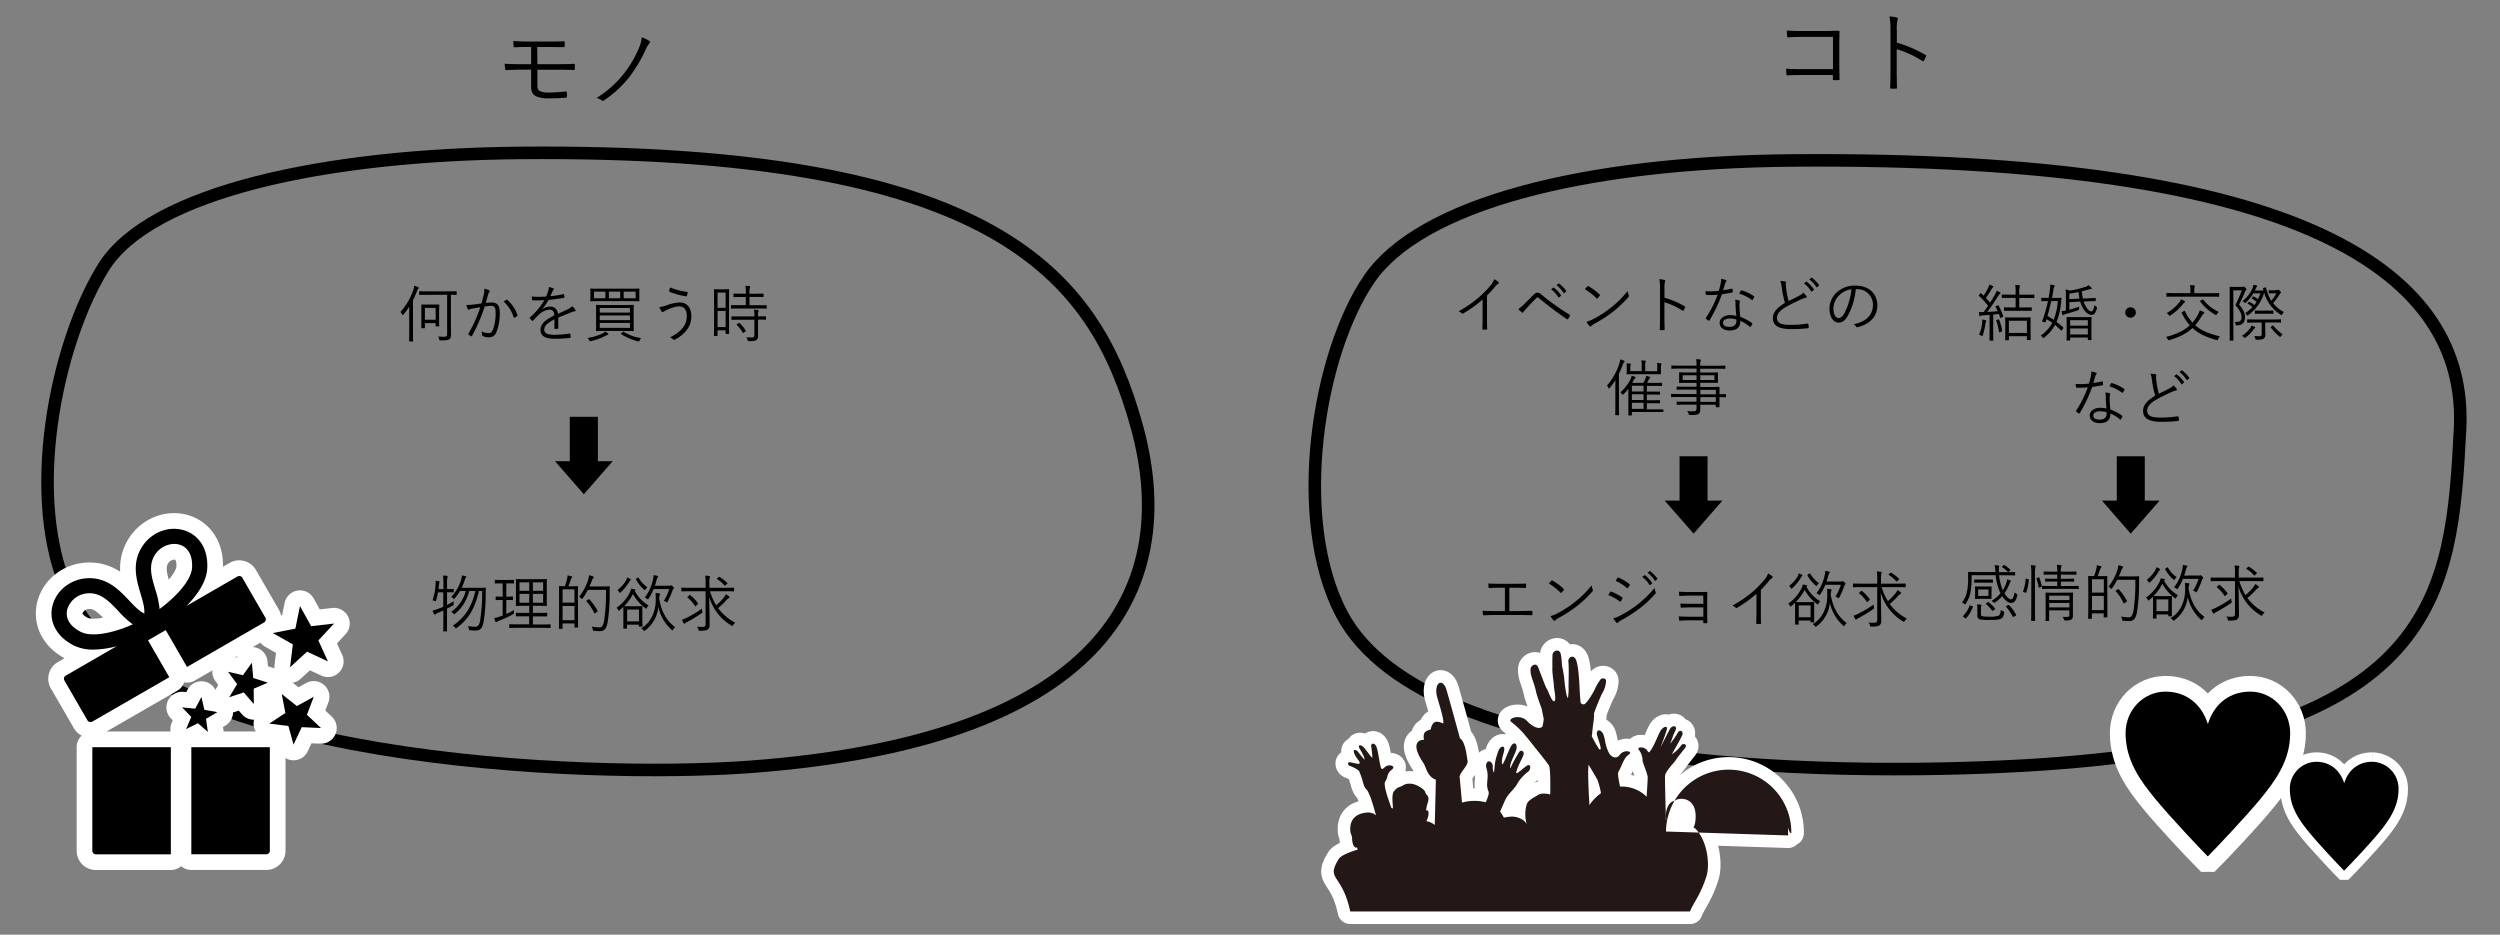 <svg id="レイヤー_1" data-name="レイヤー 1" xmlns="http://www.w3.org/2000/svg" viewBox="0 0 1129.63 422.34"><rect x="0" y="0" width="1129.63" height="422.34" fill="#808080" stroke="none"/><defs><style>.cls-1,.cls-2,.cls-3,.cls-4,.cls-6{fill:none;}.cls-1{stroke:#000;stroke-width:5.67px;}.cls-1,.cls-3,.cls-6{stroke-miterlimit:10;}.cls-2,.cls-3,.cls-4,.cls-6{stroke:#fff;}.cls-2,.cls-4{stroke-linejoin:round;}.cls-2,.cls-3{stroke-width:14.17px;}.cls-4{stroke-width:11.34px;}.cls-5{fill:#231815;fill-rule:evenodd;}.cls-6{stroke-width:8.5px;}</style></defs><path d="M184.9,142.23c0-1,0-2.4.06-3.69a31.88,31.88,0,0,1-2.66,3.58c-.14.17-.22.26-.31.26s-.17-.09-.28-.29a4.1,4.1,0,0,0-.81-1.09,27.87,27.87,0,0,0,5.85-10,9.61,9.61,0,0,0,.45-1.91,11.56,11.56,0,0,1,1.71.65c.19.11.31.2.31.36a.43.43,0,0,1-.23.37c-.19.11-.33.42-.59,1.06-.53,1.4-1.12,2.77-1.79,4.12v14c0,3,.06,4.28.06,4.42s0,.22-.23.22h-1.37c-.19,0-.22,0-.22-.22s.05-1.43.05-4.42ZM206.35,133c0,.23,0,.25-.22.25l-2.38-.05v12.71c0,3,.05,4.26.05,5.24,0,1.14-.19,1.73-.75,2.12s-1.37.54-3.89.54c-.56,0-.56,0-.7-.56a4,4,0,0,0-.51-1.21,24.21,24.21,0,0,0,2.63.11c1.15,0,1.46-.16,1.46-1.12V133.22h-8.51c-2.8,0-3.75.05-3.89.05s-.23,0-.23-.25v-1.2c0-.2,0-.23.23-.23s1.09.06,3.89.06h8.71c2.8,0,3.75-.06,3.89-.06s.22,0,.22.23Zm-7.95,9.72c0,3.78.06,4.39.06,4.53s0,.23-.23.23h-1.17c-.2,0-.23,0-.23-.23V146H192v2.07c0,.19,0,.22-.22.22h-1.18c-.2,0-.22,0-.22-.22s0-.81,0-4.82v-2.32c0-2.27,0-2.94,0-3.11s0-.22.22-.22.73,0,2.55,0h2.57c1.85,0,2.38,0,2.55,0s.23,0,.23.22-.06.81-.06,2.52Zm-1.57-3.61H192v5.37h4.87Z"/><path d="M218.59,133.11a9.71,9.71,0,0,0,.25-2.69,11.61,11.61,0,0,1,2.18.75.42.42,0,0,1,.12.73,1.88,1.88,0,0,0-.48.93c-.42,1.37-.78,2.68-1.2,4.06a23.71,23.71,0,0,1,2.71-.2c2.44,0,3.64,1.23,3.64,4.51a23.22,23.22,0,0,1-1.54,9,3.35,3.35,0,0,1-3.19,2.21,7.34,7.34,0,0,1-2.86-.5.45.45,0,0,1-.33-.48,5.12,5.12,0,0,0-.34-1.68,8,8,0,0,0,3.25.79c.81,0,1.34-.28,1.88-1.46a21.12,21.12,0,0,0,1.26-7.87c0-2.18-.42-3-1.94-3a20.84,20.84,0,0,0-3,.3,75.43,75.43,0,0,1-5.71,13.25.35.35,0,0,1-.48.14,8.23,8.23,0,0,1-1.12-.76c-.17-.14-.14-.28,0-.45A59.31,59.31,0,0,0,217,138.85c-1.15.16-2.29.36-3.69.61a4.29,4.29,0,0,0-1.24.37c-.3.19-.56.19-.72-.14a10.48,10.48,0,0,1-.65-1.91,18.91,18.91,0,0,0,2.91-.14c1.54-.16,2.64-.33,4-.53C217.92,135.79,218.22,134.67,218.59,133.11Zm10.27,2.29a.38.38,0,0,1,.42.11,16,16,0,0,1,4.51,6.78c.06.2.09.34-.08.48a6.32,6.32,0,0,1-1.15.75c-.22.14-.42.11-.48-.17a15.56,15.56,0,0,0-4.48-7.08A12.88,12.88,0,0,1,228.86,135.4Z"/><path d="M252.27,148.2c0,.22-.05.31-.31.33a7.16,7.16,0,0,1-1.2.12c-.17,0-.25-.14-.25-.34,0-1.23,0-2.6,0-4-3.08,1.54-4.6,3-4.6,4.65s1.54,2.32,4.79,2.32a49.39,49.39,0,0,0,6.67-.56c.14,0,.25,0,.3.2a7.43,7.43,0,0,1,.17,1.37c0,.25-.11.36-.22.39a55.86,55.86,0,0,1-6.92.39c-3.92,0-6.47-1-6.47-4,0-2.35,1.54-4.26,6.19-6.53,0-1.9-.7-2.66-2.35-2.63a8,8,0,0,0-4.59,2.27c-1,.95-1.68,1.68-2.66,2.72-.17.19-.28.19-.42,0a8.47,8.47,0,0,1-1-1.09c-.09-.17-.11-.22.05-.39a30.56,30.56,0,0,0,6.5-7.79,50.21,50.21,0,0,1-5.21.06c-.22,0-.28-.08-.31-.28s-.14-1-.16-1.4a56.41,56.41,0,0,0,6.49,0,23.74,23.74,0,0,0,1-2.8,4.11,4.11,0,0,0,.22-1.51,8.56,8.56,0,0,1,2.1.62.34.34,0,0,1,.06.61,2.55,2.55,0,0,0-.5.79c-.34.7-.59,1.28-1,2.12a51.47,51.47,0,0,0,5.91-.92c.23-.06.28-.06.34.11,0,.4.14.79.17,1.23,0,.2-.06.28-.37.34-2.21.39-4.59.7-6.83.92a23.35,23.35,0,0,1-2.86,4.18l0,.05a6.08,6.08,0,0,1,3.5-1.2,3.24,3.24,0,0,1,3.53,3.27c1.37-.61,3-1.34,4.37-2a7.65,7.65,0,0,0,2.13-1.43A7,7,0,0,1,260,140c.22.43,0,.59-.28.65a7.14,7.14,0,0,0-1.54.45c-2.13.89-3.89,1.54-5.94,2.4Z"/><path d="M274.64,151.28a3.17,3.17,0,0,0-.86.36,27.35,27.35,0,0,1-6.75,2.49c-.53.12-.53.09-.79-.42a3.38,3.38,0,0,0-.78-1,22.8,22.8,0,0,0,7-2.15,3.22,3.22,0,0,0,.95-.76,8.25,8.25,0,0,1,1.23.79c.2.16.28.22.28.36A.36.36,0,0,1,274.64,151.28Zm14.23-17.22c0,1.34.05,1.71.05,1.85s0,.22-.22.22-1.15-.06-3.92-.06H270.84c-2.78,0-3.73.06-3.9.06s-.22,0-.22-.22.06-.51.06-1.85v-1.57c0-1.34-.06-1.74-.06-1.88s0-.22.22-.22,1.12.06,3.9.06h13.94c2.77,0,3.75-.06,3.92-.06s.22,0,.22.22-.05.54-.05,1.88Zm-15.32-2.3h-5.12v3h5.12Zm12.77,14.65c0,2,.06,2.8.06,3s0,.19-.23.19-1.15-.06-3.95-.06h-8.76c-2.77,0-3.75.06-3.92.06s-.22,0-.22-.19.05-.93.05-3v-5.49c0-2-.05-2.77-.05-2.94s0-.23.22-.23,1.15.06,3.92.06h8.76c2.8,0,3.78-.06,3.95-.06s.23,0,.23.23-.06.9-.06,2.94Zm-1.68-7.23H271v2.07h13.64Zm0,3.36H271v2.1h13.64Zm0,3.39H271v2.21h13.64Zm-4.4-14.17h-5.12v3h5.12ZM281.45,150c.25-.2.31-.14.45-.06a19.69,19.69,0,0,0,7.81,2.83,3.83,3.83,0,0,0-.67,1c-.23.53-.26.56-.79.45a25,25,0,0,1-7.61-3.28c-.17-.11-.14-.17.16-.42Zm5.77-18.23h-5.41v3h5.41Z"/><path d="M301.13,138a19.5,19.5,0,0,1,6.08-1.34c2.77,0,5.18,1.9,5.18,6.27a10,10,0,0,1-2.3,6.47,16.29,16.29,0,0,1-4.95,3.94c-.56.31-.76.26-1,0a3.59,3.59,0,0,0-1.4-.95,15,15,0,0,0,6-4.56,8.29,8.29,0,0,0,1.59-5.1c0-3.36-1.76-4.31-3.47-4.31a13.56,13.56,0,0,0-4.09,1,22.88,22.88,0,0,0-2.52,1.15c-.39.22-.61.42-.89.42s-.39-.23-.53-.45a12.76,12.76,0,0,1-.9-1.79A13.4,13.4,0,0,0,301.13,138Zm9.33-6.07c.22,0,.3.13.28.36a8.92,8.92,0,0,1-.34,1.31c-.08.23-.11.34-.31.31a32.28,32.28,0,0,1-7.64-2.1c-.09,0-.11-.14-.09-.39a9,9,0,0,1,.45-1.54A29.19,29.19,0,0,0,310.46,131.88Z"/><path d="M329.41,142.38c0,7,.06,8.14.06,8.28s0,.23-.23.23H328.1c-.2,0-.23,0-.23-.23v-1.4h-3.64v2.33c0,.19,0,.22-.22.22h-1.18c-.19,0-.22,0-.22-.22s.05-1.4.05-8.63v-5.51c0-5.13-.05-6.42-.05-6.55s0-.23.22-.23.65.06,2.24.06H327c1.6,0,2.08-.06,2.24-.06s.23,0,.23.23-.06,1.34-.06,5.65Zm-1.54-10.17h-3.64v6.86h3.64Zm0,8.32h-3.64v7.25h3.64Zm18.57-1.29c0,.2,0,.22-.23.22s-1.09-.05-3.86-.05h-8c-2.75,0-3.67.05-3.84.05s-.22,0-.22-.22v-1.15c0-.19,0-.22.22-.22s1.09,0,3.84,0H337V134.2h-1.74c-2.57,0-3.44.05-3.58.05s-.25,0-.25-.22v-1.12c0-.22,0-.25.25-.25s1,.05,3.58.05H337a18.73,18.73,0,0,0-.2-3.58,17.37,17.37,0,0,1,1.82.14c.2,0,.34.11.34.25a2.2,2.2,0,0,1-.14.51,10.16,10.16,0,0,0-.17,2.68h2.55c2.58,0,3.42-.05,3.58-.05s.23,0,.23.25V134c0,.2,0,.22-.23.22s-1-.05-3.58-.05h-2.55v3.72h3.7c2.77,0,3.69,0,3.86,0s.23,0,.23.22Zm-.34,5c0,.2,0,.23-.22.23s-1-.06-3.36-.06v3.81c0,1.26,0,2.46,0,3.58a2,2,0,0,1-.78,1.88c-.48.33-1.23.47-3.25.47-.53,0-.56,0-.7-.53a3.85,3.85,0,0,0-.56-1.26,24.77,24.77,0,0,0,2.63.11c.59,0,1-.25,1-1v-7h-6.32c-2.75,0-3.67.06-3.81.06s-.23,0-.23-.23v-1.15c0-.19,0-.19.23-.19s1.06,0,3.81,0h6.32v-.06a14.45,14.45,0,0,0-.19-3,12.27,12.27,0,0,1,1.79.2c.22,0,.36.14.36.22a1,1,0,0,1-.16.48,6,6,0,0,0-.14,2v.14c2.32,0,3.22,0,3.36,0s.22,0,.22.19ZM333.75,146c.23-.13.28-.16.45,0a16,16,0,0,1,2.77,3.39c.11.16.09.25-.14.41l-.75.51c-.28.19-.37.25-.48,0a16.45,16.45,0,0,0-2.69-3.5c-.17-.16-.11-.25.17-.41Z"/><path d="M270.16,188.32v20.06h6.7v0l-13.05,14.93-13.05-14.93v0h6.7V188.32Z"/><path d="M205,267.44c0,.2,0,.23-.23.23s-.72-.06-2.68-.06H202v5.74c.95-.47,1.93-1,3-1.65a4.71,4.71,0,0,0,0,1.12c.08.56.06.56-.45.84-.84.45-1.68.9-2.57,1.34v5.1c0,3.33,0,4.82,0,5s0,.19-.22.19H200.5c-.2,0-.22,0-.22-.19s.05-1.63.05-4.93v-4.34c-.81.36-1.62.75-2.49,1.12a3.17,3.17,0,0,0-1,.56.71.71,0,0,1-.39.22.32.32,0,0,1-.31-.22,12.15,12.15,0,0,1-.7-1.6,19.55,19.55,0,0,0,2.49-.78c.78-.31,1.57-.62,2.35-.95v-6.53H197.9a24.06,24.06,0,0,1-.82,3.61c-.08.31-.11.42-.22.42a1.15,1.15,0,0,1-.45-.16,5.44,5.44,0,0,0-1-.28,24,24,0,0,0,1.4-7.26,7.34,7.34,0,0,0,0-1.56c.47.05,1.09.14,1.51.22.25.06.33.17.33.25a.65.65,0,0,1-.11.37,2.45,2.45,0,0,0-.17.75l-.22,2.16h2.21v-2.27a23.5,23.5,0,0,0-.19-3.84,17.64,17.64,0,0,1,1.79.14c.19,0,.31.12.31.26a2,2,0,0,1-.12.5,12.25,12.25,0,0,0-.16,2.88v2.33h.14c2,0,2.54-.06,2.68-.06s.23,0,.23.2Zm11-1.84c2.35,0,3.11-.06,3.25-.06s.28.08.28.28c0,.64-.06,1.29-.06,1.9a82.77,82.77,0,0,1-.89,12.94c-.45,2.77-1.35,4.26-3.59,4.26-.64,0-1.59-.06-2.49-.14-.53-.06-.53-.06-.64-.65a5,5,0,0,0-.42-1.26,18.2,18.2,0,0,0,3.3.34c1.43,0,2-1.26,2.24-3.08a84.13,84.13,0,0,0,.9-13.08h-1.46c-1.85,7.84-4.7,12.74-10,16.63a1.1,1.1,0,0,1-.42.23c-.12,0-.23-.11-.4-.34a3.2,3.2,0,0,0-1-.84c5.46-3.69,8.54-8.45,10.17-15.68h-2.72c-1.46,4.93-3.36,7.67-6.41,10.22-.2.17-.31.25-.39.25s-.23-.11-.4-.3a2.84,2.84,0,0,0-.95-.76,16.45,16.45,0,0,0,6.53-9.41h-2.58a23.34,23.34,0,0,1-2.32,3.25c-.2.22-.28.34-.4.34s-.19-.09-.39-.28a2.62,2.62,0,0,0-.89-.62,18.78,18.78,0,0,0,4.39-7.39,10.52,10.52,0,0,0,.51-2.35c.64.11,1.09.22,1.62.36.2.06.31.14.31.28a.7.7,0,0,1-.23.45,5.06,5.06,0,0,0-.56,1.31,25.11,25.11,0,0,1-1.28,3.2Z"/><path d="M228.78,277.41a34.66,34.66,0,0,0,3.5-1.76,5.93,5.93,0,0,0-.08,1.06c0,.59,0,.59-.45.87a52.2,52.2,0,0,1-6.25,2.91,6.36,6.36,0,0,0-1,.45.7.7,0,0,1-.37.17c-.08,0-.19-.06-.28-.25a11.63,11.63,0,0,1-.5-1.6,13.41,13.41,0,0,0,2.57-.7l1.21-.45v-7h-.45c-1.82,0-2.35.06-2.49.06s-.23,0-.23-.23v-1.17c0-.2,0-.23.23-.23s.67.06,2.49.06h.45v-6h-.65c-2,0-2.54.05-2.71.05s-.2,0-.2-.22v-1.2c0-.2,0-.23.2-.23s.75.06,2.71.06h2.86c2,0,2.55-.06,2.69-.06s.22,0,.22.23v1.2c0,.2,0,.22-.22.22s-.7-.05-2.69-.05h-.56v6h.31c1.82,0,2.35-.06,2.52-.06s.19,0,.19.23v1.17c0,.2,0,.23-.19.23s-.7-.06-2.52-.06h-.31Zm20,6.11c0,.19,0,.22-.19.22s-1.12-.06-4-.06H234.32c-2.85,0-3.83.06-4,.06s-.23,0-.23-.22v-1.24c0-.19,0-.22.23-.22s1.12.06,4,.06h4.79v-3.64H237c-2.64,0-3.5,0-3.67,0s-.23,0-.23-.22V277.1c0-.19,0-.22.23-.22s1,.06,3.67.06h2.15v-3.2H237c-2.61,0-3.53.06-3.67.06s-.25,0-.25-.2.05-1,.05-3.08v-5.65c0-2.1-.05-2.86-.05-3s0-.22.25-.22,1.06.06,3.67.06h6.21c2.61,0,3.5-.06,3.67-.06s.22,0,.22.22-.05.93-.05,3v5.65c0,2.13.05,2.92.05,3.08s0,.2-.22.2-1.06-.06-3.67-.06h-2.43v3.2h2.6c2.63,0,3.5-.06,3.67-.06s.22,0,.22.22v1.21c0,.19,0,.22-.22.22s-1,0-3.67,0h-2.6v3.64h3.83c2.86,0,3.84-.06,4-.06s.19,0,.19.22Zm-9.63-20.39h-4.42v3.81h4.42Zm0,5.21h-4.42v4h4.42Zm6.27-5.21h-4.64v3.81h4.64Zm0,5.21h-4.64v4h4.64Z"/><path d="M261.18,275.56c0,6.53.05,7.59.05,7.76s0,.22-.22.22H259.8c-.19,0-.22,0-.22-.22v-1.6H254.2v2.22c0,.19,0,.22-.22.22h-1.2c-.2,0-.23,0-.23-.22s.06-1.29.06-8v-4.79c0-4.79-.06-5.93-.06-6.1s0-.23.23-.23.75.06,2.46.06a29.61,29.61,0,0,0,1-3.25,6.25,6.25,0,0,0,.19-1.62,10.79,10.79,0,0,1,1.82.42c.2.05.31.17.31.31s-.06.22-.2.36a1.85,1.85,0,0,0-.44.81c-.26.73-.68,1.93-1.1,3h1.43c2,0,2.58-.06,2.72-.06s.22,0,.22.23-.05,1.26-.05,5.4Zm-1.6-9.26H254.2v6h5.38Zm0,7.53H254.2v6.41h5.38ZM272.24,265c2.21,0,2.91-.06,3.05-.06s.25.06.25.25c-.06.7-.06,1.4-.06,2.1a82.91,82.91,0,0,1-.89,13.67c-.45,2.71-1.29,4.2-3.47,4.23-.79,0-1.77-.06-2.66-.14-.51-.06-.51-.06-.62-.65a4.52,4.52,0,0,0-.48-1.29,18,18,0,0,0,3.64.37c1.18,0,1.66-1.35,2-3.14a87.22,87.22,0,0,0,.82-13.8h-8.21a29.55,29.55,0,0,1-2.24,3.75c-.17.22-.25.34-.36.34s-.23-.09-.42-.28a3.92,3.92,0,0,0-.93-.68,23.81,23.81,0,0,0,3.95-7.25,10.2,10.2,0,0,0,.53-2.49,13.47,13.47,0,0,1,1.74.5c.22.09.42.23.42.37s-.06.28-.31.5a4.57,4.57,0,0,0-.64,1.32c-.31.78-.65,1.57-1,2.38Zm-6.36,5.82c.22-.17.28-.17.39,0A21.75,21.75,0,0,1,270,276c.11.23.08.28-.23.48l-.81.59c-.28.16-.33.19-.42,0A21.43,21.43,0,0,0,265,271.7c-.14-.17-.11-.2.2-.42Z"/><path d="M286.8,266.94a16.66,16.66,0,0,0,6.27,6.64,3.19,3.19,0,0,0-.79,1.06c-.11.25-.19.36-.3.36s-.23-.08-.4-.22A20,20,0,0,1,286,268.4a22.76,22.76,0,0,1-4,5.48c.28,0,1,.06,2.58.06h2.8c1.93,0,2.55-.06,2.69-.06s.22,0,.22.2-.05.81-.05,2.41v2.15c0,3.53.05,4.09.05,4.23s0,.23-.22.23h-1.21c-.19,0-.22,0-.22-.23v-.61h-5.35v1.59c0,.2,0,.23-.22.23h-1.21c-.16,0-.19,0-.19-.23s0-.75,0-4.65v-2.12c0-1.8,0-2.55,0-2.86a20.09,20.09,0,0,1-1.68,1.51c-.17.14-.28.23-.37.23s-.19-.14-.33-.4a3,3,0,0,0-.7-.95,18,18,0,0,0,6-6.94,4.76,4.76,0,0,0,.53-1.68c.62.08,1.26.19,1.63.28s.36.14.36.28a.3.3,0,0,1-.17.28Zm-2-4.7a3.41,3.41,0,0,0-.59.84,21,21,0,0,1-3.75,4.56c-.2.14-.31.22-.39.22s-.2-.11-.34-.33a2.77,2.77,0,0,0-.73-.9,15.37,15.37,0,0,0,3.67-4,5.42,5.42,0,0,0,.7-1.71,8.12,8.12,0,0,1,1.43.67c.17.12.25.2.25.34S285,262.12,284.78,262.24Zm3.92,13.18h-5.35v5.35h5.35Zm-.62-14.36c.28-.17.31-.17.45,0a13.41,13.41,0,0,0,4,4.34,3.59,3.59,0,0,0-.84.89c-.14.23-.22.34-.34.34s-.19-.08-.39-.25a15.89,15.89,0,0,1-3.61-4.57c-.08-.16-.06-.22.22-.42Zm16.08,23.38c-.17.25-.23.39-.34.39s-.2-.08-.36-.25a19.36,19.36,0,0,1-6-10.3,14.92,14.92,0,0,1-6,10.58c-.2.14-.31.22-.39.22s-.2-.11-.4-.36a3,3,0,0,0-1-.84c4.93-2.74,6.64-8.4,6.61-13a20.79,20.79,0,0,0-.11-2.94,12.21,12.21,0,0,1,1.73.19c.26.06.34.14.34.26a1,1,0,0,1-.14.5,4.22,4.22,0,0,0-.22,1.85c1,5.74,3.44,9.94,7.19,12.63A3.43,3.43,0,0,0,304.16,284.44Zm-1.77-19.8a1.24,1.24,0,0,0,.56-.08.83.83,0,0,1,.28-.08c.17,0,.34.08.76.5s.5.56.5.7-.08.22-.19.34a1.22,1.22,0,0,0-.4.7,38.08,38.08,0,0,1-2.24,5.12c-.11.25-.19.36-.28.36A.88.88,0,0,1,301,272a4,4,0,0,0-1.06-.5,21.28,21.28,0,0,0,2.46-5.32h-7.05a22.57,22.57,0,0,1-2.24,4.25c-.17.26-.25.37-.37.37a1,1,0,0,1-.42-.25,3,3,0,0,0-1-.54,19.73,19.73,0,0,0,3.75-8.23,13.61,13.61,0,0,0,.28-1.93,14.16,14.16,0,0,1,1.68.36c.22.06.34.2.34.31a.58.58,0,0,1-.23.42,2.84,2.84,0,0,0-.45,1.09c-.25.93-.5,1.8-.78,2.66Z"/><path d="M320.82,267.16a26.16,26.16,0,0,0,2.8,6.33,25.06,25.06,0,0,0,3.61-3.72,4.82,4.82,0,0,0,.75-1.29,6.78,6.78,0,0,1,1.43,1c.2.17.23.25.23.39s-.14.25-.31.36a4.7,4.7,0,0,0-1.29,1.15,31.59,31.59,0,0,1-3.58,3.39,22.51,22.51,0,0,0,7.78,6.61,3.73,3.73,0,0,0-1,1.09c-.17.25-.22.36-.36.36s-.2-.08-.4-.19a22.29,22.29,0,0,1-10.05-13c.09,4.56.2,8.88.2,12.8a2.14,2.14,0,0,1-1,2.12c-.56.28-1.23.42-3.39.45-.53,0-.53,0-.67-.56a3.56,3.56,0,0,0-.65-1.29c.68.06,1.4.12,2,.12,1.46,0,1.9-.2,1.9-1.35V267.16h-7.05c-2.66,0-3.56.06-3.7.06s-.22,0-.22-.22v-1.24c0-.19,0-.22.22-.22s1,.06,3.7.06h7.05v-2.13a17.3,17.3,0,0,0-.19-3.36,16.84,16.84,0,0,1,1.87.17c.2,0,.31.11.31.22a1.35,1.35,0,0,1-.14.59,10.43,10.43,0,0,0-.14,2.35v2.16h7.2c2.69,0,3.55-.06,3.72-.06s.23,0,.23.22V267c0,.19,0,.22-.23.22s-1-.06-3.72-.06ZM317,277.08A58.16,58.16,0,0,1,310.6,281a4.38,4.38,0,0,0-1,.62.59.59,0,0,1-.37.22c-.11,0-.22-.11-.33-.28a13.23,13.23,0,0,1-.76-1.51,12.6,12.6,0,0,0,2-.84,51.61,51.61,0,0,0,7.06-4.2,6,6,0,0,0,.11,1.15C317.48,276.74,317.48,276.74,317,277.08Zm-5.58-8.1c.23-.19.28-.19.42-.11a18.15,18.15,0,0,1,3.53,3.73c.11.14.14.19-.08.42l-.73.7c-.31.28-.36.33-.48.14a15.08,15.08,0,0,0-3.41-3.84c-.2-.17-.17-.2.14-.45Zm13.3-8.23c.2-.17.23-.17.42-.05a18.3,18.3,0,0,1,3.5,2.71c.12.11.12.23-.19.48l-.53.47c-.31.28-.4.34-.56.14a14.9,14.9,0,0,0-3.31-2.8c-.19-.14-.19-.19.09-.44Z"/><path d="M242.82,29h8.29c2.82,0,5.76,0,8.18-.16.35,0,.43.12.43.48a13.82,13.82,0,0,1,0,1.82c0,.44-.12.48-.55.48-2.58-.08-5.4-.12-8.06-.12h-8.29v7.3c0,1.51.55,2.11,1.35,2.46a10.49,10.49,0,0,0,4.2.56c2.38,0,5-.28,7.35-.48.31,0,.35.08.39.4s.08,1.15.08,1.83c0,.43-.12.51-.51.55-2.19.2-4.81.32-7.62.32a14.4,14.4,0,0,1-5.48-.79C241,43,240,41.79,240,39.29V31.47h-3.18c-3,0-5.59.08-7.93.2-.48,0-.56-.12-.64-.6s-.16-1.54-.2-2.26c2.74.16,5.56.2,8.81.2H240V21.23c-3.22,0-5.28,0-7.34.16-.44,0-.56-.12-.6-.56,0-.75-.12-1.58-.12-2.3q3.57.24,7.86.24h7.5c2.74,0,5,0,7.34-.12.44,0,.52.12.52.52s0,1.11,0,1.58-.12.56-.6.56c-2.46,0-4.84-.08-7.3-.08h-4.52Z"/><path d="M293.38,18.49a.66.66,0,0,1,.15,1,10.36,10.36,0,0,0-1.78,2.93,65,65,0,0,1-6.91,11.75A49,49,0,0,1,272.9,45.36a.74.74,0,0,1-1,0,8.09,8.09,0,0,0-2.34-1.11,46.8,46.8,0,0,0,12.82-11.59,51.66,51.66,0,0,0,6.35-11A17.15,17.15,0,0,0,290,16.83,18,18,0,0,1,293.38,18.49Z"/><path class="cls-1" d="M235,69.1C147.3,69.88,68,86.6,46.74,120.81S10.64,225.38,31.59,269.3c36,75.43,234,82.57,306.71,77.25,166.6-12.2,194.37-85.43,175.28-154.17S449.23,67.18,235,69.1Z"/><path class="cls-2" d="M41.72,384.43a1.61,1.61,0,0,0,1.61,1.6H77.2V337.61H41.72Z"/><path class="cls-2" d="M86.45,386h33.88a1.6,1.6,0,0,0,1.6-1.6V337.61H86.45Z"/><path class="cls-2" d="M66.89,289.34l8-4.63,9.61,16.65,34.81-20.1a1.6,1.6,0,0,0,.59-2.19l-10.4-18a1.61,1.61,0,0,0-2.2-.58l-23,13.28c4.34-4.39,9-10.54,9.34-16.91.55-10.55-5.32-15.91-11-17.4-7.57-2-15.73,1.91-19.41,9.28-3.45,6.91-1.45,13.65.31,19.61,1,3.35,1.88,6.36,1.65,8.85-2.27-1-4.43-3.32-6.84-5.86-4.28-4.5-9.12-9.6-16.83-10.06-8.22-.5-15.69,4.61-17.74,12.16-1.55,5.66.16,13.42,9.58,18.22a19.56,19.56,0,0,0,8.88,1.86A41.88,41.88,0,0,0,52.69,292l-23,13.29a1.61,1.61,0,0,0-.59,2.19l10.41,18a1.6,1.6,0,0,0,2.19.59L76.5,306Zm2.51-37.56a10.58,10.58,0,0,1,9.37-6,8.26,8.26,0,0,1,2.14.27c4,1.06,6.17,4.85,5.88,10.41-.2,3.75-3.28,8.62-8.68,13.71a59.76,59.76,0,0,1-6,5,42.21,42.21,0,0,0-1.93-8.79C68.61,261.17,67.16,256.27,69.4,251.78ZM36.5,285.51c-5-2.53-7.17-6.28-6.07-10.29a10.3,10.3,0,0,1,10-7.14l.71,0c5,.31,8.52,4,12.26,7.94A41.23,41.23,0,0,0,60,282.11a58.63,58.63,0,0,1-7.32,2.74C45.6,287,39.85,287.22,36.5,285.51Z"/><polygon class="cls-2" points="141.77 314.83 134.13 319.04 127.31 313.59 128.95 322.16 121.67 326.96 130.32 328.05 132.63 336.46 136.34 328.57 145.06 328.96 138.69 323 141.77 314.83"/><polygon class="cls-2" points="150.94 281.75 140.6 282.94 135.54 273.84 133.47 284.04 123.26 286.04 132.32 291.16 131.06 301.5 138.74 294.46 148.18 298.85 143.85 289.38 150.94 281.75"/><polygon class="cls-2" points="89.44 326.79 93.93 330.74 93.08 324.82 98.22 321.77 92.33 320.74 91.02 314.91 88.22 320.2 82.27 319.65 86.44 323.94 84.07 329.43 89.44 326.79"/><polygon class="cls-2" points="114.42 306.37 113.82 299.46 109.78 305.1 103.02 303.53 107.14 309.12 103.56 315.06 110.14 312.87 114.69 318.12 114.64 311.18 121.03 308.47 114.42 306.37"/><path d="M41.72,384.43a1.61,1.61,0,0,0,1.61,1.6H77.2V337.61H41.72Z"/><path d="M86.45,386h33.88a1.6,1.6,0,0,0,1.6-1.6V337.61H86.45Z"/><path d="M66.89,289.34l8-4.63,9.61,16.65,34.81-20.1a1.6,1.6,0,0,0,.59-2.19l-10.4-18a1.61,1.61,0,0,0-2.2-.58l-23,13.28c4.34-4.39,9-10.54,9.34-16.91.55-10.55-5.32-15.91-11-17.4-7.57-2-15.73,1.91-19.41,9.28-3.45,6.91-1.45,13.65.31,19.61,1,3.35,1.88,6.36,1.65,8.85-2.27-1-4.43-3.32-6.84-5.86-4.28-4.5-9.12-9.6-16.83-10.06-8.22-.5-15.69,4.61-17.74,12.16-1.55,5.66.16,13.42,9.58,18.22a19.56,19.56,0,0,0,8.88,1.86A41.88,41.88,0,0,0,52.69,292l-23,13.29a1.61,1.61,0,0,0-.59,2.19l10.41,18a1.6,1.6,0,0,0,2.19.59L76.5,306Zm2.51-37.56a10.58,10.58,0,0,1,9.37-6,8.26,8.26,0,0,1,2.14.27c4,1.06,6.17,4.85,5.88,10.41-.2,3.75-3.28,8.62-8.68,13.71a59.76,59.76,0,0,1-6,5,42.21,42.21,0,0,0-1.93-8.79C68.61,261.17,67.16,256.27,69.4,251.78ZM36.5,285.51c-5-2.53-7.17-6.28-6.07-10.29a10.3,10.3,0,0,1,10-7.14l.71,0c5,.31,8.52,4,12.26,7.94A41.23,41.23,0,0,0,60,282.11a58.63,58.63,0,0,1-7.32,2.74C45.6,287,39.85,287.22,36.5,285.51Z"/><polygon points="141.77 314.83 134.13 319.04 127.31 313.59 128.95 322.16 121.67 326.96 130.32 328.05 132.63 336.46 136.34 328.57 145.06 328.96 138.69 323 141.77 314.83"/><polygon points="150.94 281.75 140.6 282.94 135.54 273.84 133.47 284.04 123.26 286.04 132.32 291.16 131.06 301.5 138.74 294.46 148.18 298.85 143.85 289.38 150.94 281.75"/><polygon points="89.44 326.79 93.93 330.74 93.08 324.82 98.22 321.77 92.33 320.74 91.02 314.91 88.22 320.2 82.27 319.65 86.44 323.94 84.07 329.43 89.44 326.79"/><polygon points="114.42 306.37 113.82 299.46 109.78 305.1 103.02 303.53 107.14 309.12 103.56 315.06 110.14 312.87 114.69 318.12 114.64 311.18 121.03 308.47 114.42 306.37"/><path d="M771.56,206.15v20.06h6.7v0l-13,14.92-13.05-14.92v0h6.7V206.15Z"/><path d="M671.91,143.53c0,1.68,0,3.27.08,5.07,0,.25,0,.33-.28.33a14.59,14.59,0,0,1-1.62,0c-.23,0-.28-.08-.28-.33.05-1.68.11-3.36.11-5v-8.29a52.94,52.94,0,0,1-8.79,6.33.49.49,0,0,1-.65-.11,5.11,5.11,0,0,0-1.4-.9,51.38,51.38,0,0,0,8.71-5.9,46.15,46.15,0,0,0,5.43-5.41,8.91,8.91,0,0,0,1.94-3.16,8.59,8.59,0,0,1,1.93,1.26.45.45,0,0,1-.11.78,6.61,6.61,0,0,0-1.57,1.49c-1.18,1.42-2.19,2.54-3.5,3.86Z"/><path d="M689,137.14c1-1,2.46-2.49,4-4,.68-.67,1.07-.89,1.66-.89a2.42,2.42,0,0,1,1.7.75,107.09,107.09,0,0,0,12.86,9.19.34.34,0,0,1,.16.53,9,9,0,0,1-.86,1.4.31.31,0,0,1-.51.08c-4.45-3-8.73-6.24-12.68-9.52a1,1,0,0,0-.56-.31.7.7,0,0,0-.53.26c-1.26,1.26-2.8,2.88-4.71,4.92a10.07,10.07,0,0,0-1.2,1.52.39.39,0,0,1-.65.11,15.61,15.61,0,0,1-1.62-1.49A20.06,20.06,0,0,0,689,137.14ZM701.81,130a.23.23,0,0,1,.34,0,13.34,13.34,0,0,1,3.16,3.39.19.19,0,0,1,0,.3l-.82.68a.22.22,0,0,1-.36-.06,12,12,0,0,0-3.25-3.58Zm2.38-1.85c.11-.08.2-.11.31,0a16,16,0,0,1,3.19,3.28c.09.14.06.22-.08.33l-.76.68c-.11.11-.22.11-.33-.06a13.45,13.45,0,0,0-3.22-3.5Z"/><path d="M717.27,129.39a.33.33,0,0,1,.5-.06,25.78,25.78,0,0,1,5,3.73c.2.19.23.3.09.53a11.45,11.45,0,0,1-1,1.2c-.16.2-.25.23-.44,0a29.41,29.41,0,0,0-5.32-4.14C716.54,130.23,717,129.72,717.27,129.39Zm2.52,14.84a47.77,47.77,0,0,0,8.09-5.21,43.76,43.76,0,0,0,7.56-7.53,8.23,8.23,0,0,0,.48,1.85c.16.36.14.58-.2,1a52.43,52.43,0,0,1-6.8,6.44,59,59,0,0,1-8.4,5.46,9.21,9.21,0,0,0-1.54,1.09.46.46,0,0,1-.76,0,10.79,10.79,0,0,1-1.37-1.9A16.16,16.16,0,0,0,719.79,144.23Z"/><path d="M752.1,134.51a39.85,39.85,0,0,1,9.13,3.89c.22.12.28.26.19.45a7.61,7.61,0,0,1-.67,1.37c-.17.23-.28.28-.53.12a31,31,0,0,0-8.15-3.76v6.5c0,1.71.06,3.89.09,5.71,0,.28-.06.37-.37.37s-1,0-1.43,0-.39-.09-.39-.4c.09-1.79.11-4,.11-5.68V130.62a24.37,24.37,0,0,0-.3-4.48,11.8,11.8,0,0,1,2.32.36c.45.12.34.42.2.84a11.58,11.58,0,0,0-.2,3.11Z"/><path d="M782.48,130.45c.25,0,.34,0,.36.17a11.58,11.58,0,0,1,.14,1.2c0,.26,0,.31-.25.34-1.51.31-3,.56-4.67.81a67.55,67.55,0,0,1-5.63,11.82c-.14.22-.28.19-.45.08a6.39,6.39,0,0,1-1.12-.84c-.17-.14-.17-.25,0-.47a49.33,49.33,0,0,0,5.27-10.42c-1.21.11-2.33.2-3.53.2a14.43,14.43,0,0,1-1.49-.06c-.25,0-.28-.06-.33-.34a8.11,8.11,0,0,1-.17-1.4,22.11,22.11,0,0,0,2.21.12,36,36,0,0,0,3.81-.23,33.18,33.18,0,0,0,.84-3.27,8.19,8.19,0,0,0,.22-2.19,12,12,0,0,1,2.19.56.32.32,0,0,1,.25.31.6.6,0,0,1-.22.42,2.52,2.52,0,0,0-.4.87c-.3,1-.61,2-.89,3A37.93,37.93,0,0,0,782.48,130.45Zm1.71,6.78a8.65,8.65,0,0,0-.17-1.79,8.23,8.23,0,0,1,1.9.36c.2.06.31.17.31.34a1.29,1.29,0,0,1-.17.5A4.43,4.43,0,0,0,786,138a46.19,46.19,0,0,0,.34,5.15,24.19,24.19,0,0,1,5.29,2.8c.22.14.2.22.11.45a10,10,0,0,1-.67,1.23c-.14.19-.28.17-.45,0a16.91,16.91,0,0,0-4.25-2.66c0,2.82-1.4,4.36-5,4.36-2.12,0-4.34-1.09-4.34-3.41,0-2.1,2-3.53,4.76-3.53a13.56,13.56,0,0,1,2.8.34C784.36,141,784.22,138.74,784.19,137.23Zm-2.38,6.69c-2.24,0-3.25.87-3.25,1.9,0,1.29,1,1.88,2.88,1.88,2.3,0,3.14-1.2,3.14-2.63a3.49,3.49,0,0,0,0-.67A9.29,9.29,0,0,0,781.81,143.92Zm4.76-12.54c.14-.23.22-.26.47-.17a19.71,19.71,0,0,1,5.49,2.63c.2.17.2.28.06.5a6.44,6.44,0,0,1-.65,1.12c-.14.2-.22.17-.39.06a18.9,18.9,0,0,0-5.71-2.86C786.12,132.19,786.34,131.71,786.57,131.38Z"/><path d="M806.73,127.2a.41.41,0,0,1,.33.37c0,.28-.14.53-.14,1,0,.61.09,1.17.17,1.79a37.86,37.86,0,0,0,1.09,5.66c1.66-.82,3.34-1.6,5-2.52a4.67,4.67,0,0,0,1.62-1.29,11.18,11.18,0,0,1,1.43,1.57c.22.33.17.72-.34.78a10.2,10.2,0,0,0-2.46.9c-2,.95-4.45,2.1-6.36,3.19-2.82,1.65-4.14,3.11-4.14,5.07,0,2.49,2.35,3.1,6.58,3.08a54,54,0,0,0,7.2-.59c.25,0,.33,0,.39.25a13.56,13.56,0,0,1,.17,1.46c0,.25-.09.36-.4.39a62.63,62.63,0,0,1-7.44.39c-4.85,0-8.35-1.06-8.35-4.9,0-2.69,1.91-4.76,5.46-6.92a50.76,50.76,0,0,1-1.48-7.16,10.34,10.34,0,0,0-.62-2.75A13,13,0,0,1,806.73,127.2Zm9.35.12c.11-.09.2-.06.31,0a13.69,13.69,0,0,1,3.16,3.39.2.2,0,0,1,0,.31l-.82.67a.22.22,0,0,1-.36-.05,12,12,0,0,0-3.25-3.59Zm2.35-1.82c.11-.09.2-.12.31,0a16.21,16.21,0,0,1,3.19,3.27c.09.14.06.23-.08.34l-.76.67c-.11.11-.22.11-.33-.05a13.45,13.45,0,0,0-3.22-3.5Z"/><path d="M838.54,130.65a31.37,31.37,0,0,1-3.7,12.23c-1.2,2.05-2.46,2.89-4.12,2.89-2.1,0-4.08-2.3-4.08-6.36a10.17,10.17,0,0,1,3.24-7.25,12,12,0,0,1,8.4-3.11c6.28,0,10,3.67,10,9,0,4.56-2.83,8.23-8.9,9.77a.55.55,0,0,1-.73-.31,3.2,3.2,0,0,0-1.09-1c5.54-1.1,8.73-4.09,8.73-8.77a7,7,0,0,0-7.22-7.08Zm-7.42,2.69a8.64,8.64,0,0,0-2.69,6c0,3.06,1.26,4.37,2.27,4.37s1.79-.61,2.6-2a29.8,29.8,0,0,0,3.28-11A9.37,9.37,0,0,0,831.12,133.34Z"/><path d="M729.9,175.75c0-1.07,0-2.66.05-4a29.06,29.06,0,0,1-2.6,3.53c-.17.2-.25.31-.34.31s-.14-.11-.22-.28a3.71,3.71,0,0,0-.67-1.12,28,28,0,0,0,5.57-9.91,9.36,9.36,0,0,0,.42-1.88,11.1,11.1,0,0,1,1.68.59c.19.08.28.19.28.33s-.11.26-.25.4a3.24,3.24,0,0,0-.54,1c-.53,1.46-1.12,2.83-1.76,4.17V183c0,3,.06,4.25.06,4.39s0,.23-.2.23h-1.32c-.19,0-.22,0-.22-.23s.06-1.43.06-4.39Zm21.72,10.19c0,.19,0,.22-.22.22s-1,0-3.7,0H737.37v1.34c0,.2,0,.22-.22.22H736c-.19,0-.22,0-.22-.22s0-.95,0-3.11v-6.52c0-.73,0-1.46,0-2.21a21.57,21.57,0,0,1-2.15,2.43c-.2.17-.31.25-.42.25s-.17-.08-.28-.25a3,3,0,0,0-.76-.78,19.83,19.83,0,0,0,4.37-5.57,7.39,7.39,0,0,0,.75-2,10.21,10.21,0,0,1,1.52.53c.19.08.28.2.28.31s-.14.25-.28.36a5.19,5.19,0,0,0-.9,1.32l-.42.75h5.07a13.34,13.34,0,0,0,.87-1.73,7.59,7.59,0,0,0,.42-1.46,15.59,15.59,0,0,1,1.51.42c.19.09.31.2.31.28a.43.43,0,0,1-.2.37,1.24,1.24,0,0,0-.45.56,15.93,15.93,0,0,1-.81,1.56h3c2.57,0,3.44-.05,3.58-.05s.22,0,.22.22v1c0,.2,0,.23-.22.23s-1-.06-3.58-.06h-3.08v2.58h2.21c2.52,0,3.36,0,3.5,0s.22,0,.22.19v1c0,.19,0,.22-.22.22s-1-.06-3.5-.06h-2.21v2.58h2.21c2.52,0,3.39-.06,3.53-.06s.22,0,.22.23v.95c0,.2,0,.22-.22.22s-1,0-3.53,0h-2.21v2.74h3.52c2.66,0,3.59,0,3.7,0s.22,0,.22.22Zm-2.77-19.85a8.36,8.36,0,0,0-.17-2.08,15.9,15.9,0,0,1,1.77.17c.19,0,.31.11.31.25a.64.64,0,0,1-.12.37,2.88,2.88,0,0,0-.16,1.26v1c0,1.2,0,1.71,0,1.85s0,.22-.22.22-1.12-.06-3.84-.06h-7.33c-2.75,0-3.7.06-3.87.06s-.22,0-.22-.22.05-.65.05-1.85v-1a12,12,0,0,0-.11-1.9,14.52,14.52,0,0,1,1.68.16c.2,0,.31.14.31.23a1,1,0,0,1-.17.5,3.7,3.7,0,0,0-.11,1.18v1.48h5.15v-2a12.29,12.29,0,0,0-.17-2.86c.68,0,1.32.08,1.74.14.2,0,.31.11.31.22a1.28,1.28,0,0,1-.17.51,8,8,0,0,0-.11,2v2h5.4Zm-6.21,8.2h-5.27v2.58h5.27Zm0,3.86h-5.27v2.58h5.27Zm0,3.87h-5.27v2.74h5.27Z"/><path d="M779.88,179.27c0,.2,0,.23-.2.23s-.87,0-2.74-.06v1.79c0,1.77,0,2.38,0,2.52s0,.23-.22.23h-1.23c-.2,0-.23,0-.23-.23v-.86h-7c0,.78,0,1.48,0,2,0,1.23-.19,1.74-.78,2.13s-1.62.5-3.78.5c-.53,0-.53,0-.7-.53a5,5,0,0,0-.67-1.26,14.62,14.62,0,0,0,2.46.11c1.51,0,1.79-.22,1.79-1.34v-1.65h-4.81c-2.86,0-3.78.05-3.95.05s-.22,0-.22-.22v-1c0-.2,0-.23.22-.23s1.09.06,3.95.06h4.81v-2.13h-7.7c-2.6,0-3.47.06-3.61.06s-.22,0-.22-.23v-1c0-.19,0-.22.22-.22s1,.06,3.61.06h7.7v-2h-4.81c-2.83,0-3.78.05-3.95.05s-.22,0-.22-.19v-1c0-.2,0-.23.22-.23s1.12.06,3.95.06h4.81V173h-3.69c-2.8,0-3.81.05-3.95.05s-.22,0-.22-.25,0-.45,0-1.54V170c0-1.06,0-1.37,0-1.54s0-.22.22-.22,1.15.06,3.95.06h3.69v-1.74h-7.5c-2.63,0-3.53.06-3.67.06s-.22,0-.22-.23v-1c0-.2,0-.23.22-.23s1,.06,3.67.06h7.5a12.5,12.5,0,0,0-.19-2.91,11.31,11.31,0,0,1,1.82.14c.19,0,.33.11.33.22a1.21,1.21,0,0,1-.16.53,6,6,0,0,0-.14,2v.06h7.5c2.63,0,3.5-.06,3.67-.06s.22,0,.22.23v1c0,.2,0,.23-.22.23s-1-.06-3.67-.06h-7.5v1.74h3.8c2.83,0,3.81-.06,4-.06s.22,0,.22.22,0,.48,0,1.54v1.18c0,1.09,0,1.4,0,1.54s0,.25-.22.25-1.15-.05-4-.05h-3.8v1.9h4.5c2.86,0,3.87-.06,4-.06s.22,0,.22.23,0,.73,0,2.49v.62c1.87,0,2.6-.06,2.74-.06s.2,0,.2.22Zm-13.28-9.71h-6.27v2.15h6.27Zm8.07,0h-6.41v2.15h6.41Zm.64,6.61h-7v2h7Zm0,3.27h-7v2.13h7Z"/><path d="M682,276.1h4.88c1.79,0,3.33-.06,5.15-.11.28,0,.39.05.39.33v1.29c0,.28-.08.36-.39.36-1.57,0-3.39-.08-5.13-.08H675.05c-1.37,0-3.3.08-4.54.14-.31,0-.39-.06-.44-.42a12.12,12.12,0,0,1-.15-1.65c1.83.14,3.39.14,5.13.14H680V265.57H677.2c-1.67,0-2.94.06-4.25.14-.25,0-.28-.08-.34-.42a14.82,14.82,0,0,1-.11-1.65c1.51.11,2.75.14,4.62.14h7.25c1.74,0,3.17,0,4.9-.09.25,0,.28.06.28.28v1.35c0,.28,0,.36-.3.36-1.8-.08-3.2-.11-4.85-.11H682Z"/><path d="M701,262.38a.34.34,0,0,1,.51-.06,26.08,26.08,0,0,1,5,3.73c.2.19.22.3.08.53a9.48,9.48,0,0,1-1,1.2c-.17.2-.25.23-.45,0a29.07,29.07,0,0,0-5.32-4.14C700.28,263.22,700.7,262.71,701,262.38Zm2.53,14.84a48.17,48.17,0,0,0,8.09-5.21,43.76,43.76,0,0,0,7.56-7.53,8.85,8.85,0,0,0,.47,1.85c.17.36.14.59-.19,1a51.89,51.89,0,0,1-6.81,6.44,59,59,0,0,1-8.4,5.46,9.68,9.68,0,0,0-1.54,1.09.45.45,0,0,1-.75,0,10.78,10.78,0,0,1-1.38-1.9A16,16,0,0,0,703.53,277.22Z"/><path d="M727.55,267.53a.38.38,0,0,1,.48-.2,22.89,22.89,0,0,1,4.92,2.55.39.39,0,0,1,.14.59,7.94,7.94,0,0,1-.72,1.2c-.17.23-.31.26-.54.06a19.7,19.7,0,0,0-5.15-2.83C727,268.37,727.35,267.81,727.55,267.53Zm4.34,10.72a50.46,50.46,0,0,0,7.7-4.81,48.64,48.64,0,0,0,8-7.76,6.39,6.39,0,0,0,.53,1.82.62.62,0,0,1-.14.76,47.19,47.19,0,0,1-7.39,6.86,65.76,65.76,0,0,1-8.18,5.23,5.34,5.34,0,0,0-1.34,1c-.25.25-.53.19-.79-.09a18.33,18.33,0,0,1-1.31-1.87A12.16,12.16,0,0,0,731.89,278.25Zm-1-17.1c.17-.26.25-.26.51-.14a22.35,22.35,0,0,1,4.87,2.91c.25.19.22.31.08.56a8.4,8.4,0,0,1-.81,1.2c-.17.2-.28.14-.5-.05a18.8,18.8,0,0,0-5-3.17C730.26,262.07,730.57,261.54,730.85,261.15ZM743,259.94a.23.23,0,0,1,.31,0,13.69,13.69,0,0,1,3.16,3.39.2.2,0,0,1,0,.31l-.81.67a.23.23,0,0,1-.37-.06,12.09,12.09,0,0,0-3.24-3.58Zm2.35-1.85c.12-.08.2-.11.31,0a16,16,0,0,1,3.19,3.27c.09.14.06.23-.08.34l-.76.67c-.11.11-.22.11-.33-.06a13.61,13.61,0,0,0-3.22-3.5Z"/><path d="M769.63,269.13h-6.3c-1.2,0-3.05.11-4.17.16-.28,0-.39-.05-.42-.41s-.08-1-.11-1.52c1.54.11,3.13.14,4.67.14h4.51c1.1,0,2.27,0,3.31-.05.3,0,.33.08.33.36,0,1.18-.05,2.35-.05,3.47v5.94c0,1.06,0,2.55.08,3.95,0,.3-.08.42-.39.42s-.79,0-1.12,0-.34-.05-.34-.3v-1h-6.55c-1.17,0-2.63.08-4,.17-.28,0-.37-.06-.39-.4a11.22,11.22,0,0,1-.12-1.54c1.54.09,3.22.14,4.6.14h6.49v-4.2h-5.82c-1.09,0-2.77,0-4,.14-.3,0-.42-.05-.44-.42a9.93,9.93,0,0,1-.09-1.45c1.6.08,3.19.11,4.51.11h5.85Z"/><path d="M795.64,276.52c0,1.68,0,3.27.09,5.07,0,.25-.06.33-.28.33a14.59,14.59,0,0,1-1.62,0c-.23,0-.29-.08-.29-.33.06-1.68.12-3.36.12-5v-8.29a53.35,53.35,0,0,1-8.79,6.33.48.48,0,0,1-.65-.11,5.27,5.27,0,0,0-1.4-.9,52.2,52.2,0,0,0,8.71-5.9,46.93,46.93,0,0,0,5.43-5.41,8.7,8.7,0,0,0,1.93-3.16,8.46,8.46,0,0,1,1.94,1.26.45.45,0,0,1-.12.78,7,7,0,0,0-1.57,1.49,50.79,50.79,0,0,1-3.5,3.86Z"/><path d="M816.2,265.07a16.57,16.57,0,0,0,6.27,6.63,3.35,3.35,0,0,0-.79,1.07c-.11.25-.19.36-.3.36s-.23-.08-.39-.22a20,20,0,0,1-5.55-6.39,22.36,22.36,0,0,1-4,5.49c.29,0,1,.06,2.58.06h2.8c1.93,0,2.55-.06,2.69-.06s.22,0,.22.2,0,.81,0,2.4v2.16c0,3.53,0,4.09,0,4.23s0,.22-.22.22h-1.2c-.2,0-.23,0-.23-.22v-.62h-5.35V282c0,.19,0,.22-.22.22h-1.2c-.17,0-.2,0-.2-.22s0-.76,0-4.65V275.2c0-1.79,0-2.55,0-2.85a22,22,0,0,1-1.68,1.51c-.17.14-.28.22-.37.22s-.19-.14-.33-.39a2.79,2.79,0,0,0-.7-.95,18.14,18.14,0,0,0,6-6.95,4.7,4.7,0,0,0,.53-1.68c.62.09,1.26.2,1.63.28s.36.15.36.28a.31.31,0,0,1-.16.29Zm-2-4.71a3.62,3.62,0,0,0-.59.84,20.84,20.84,0,0,1-3.75,4.57c-.2.14-.31.22-.39.22s-.2-.11-.34-.34a2.72,2.72,0,0,0-.73-.89,15.52,15.52,0,0,0,3.67-4,5.52,5.52,0,0,0,.7-1.71,7.46,7.46,0,0,1,1.43.67c.17.11.25.2.25.34S814.35,260.25,814.18,260.36Zm3.92,13.19h-5.35v5.35h5.35Zm-.61-14.36c.27-.17.3-.17.44,0a13.31,13.31,0,0,0,4,4.34,3.83,3.83,0,0,0-.84.9c-.14.22-.22.34-.34.34s-.19-.09-.39-.25A15.89,15.89,0,0,1,816.7,260c-.08-.17-.06-.22.22-.42Zm16.07,23.38c-.17.25-.23.39-.34.39s-.2-.08-.36-.25a19.39,19.39,0,0,1-6.05-10.31,14.92,14.92,0,0,1-6,10.59c-.2.14-.31.22-.39.22s-.2-.11-.4-.36a2.9,2.9,0,0,0-1-.84c4.93-2.75,6.64-8.4,6.61-13a20.79,20.79,0,0,0-.11-2.94,12.52,12.52,0,0,1,1.74.2c.25.06.33.14.33.25a1,1,0,0,1-.14.51,4.38,4.38,0,0,0-.22,1.85c1,5.73,3.44,9.93,7.19,12.62A3.58,3.58,0,0,0,833.56,282.57Zm-1.77-19.8a1.4,1.4,0,0,0,.56-.08.84.84,0,0,1,.28-.09c.17,0,.34.09.76.51s.5.56.5.7-.08.22-.19.33a1.28,1.28,0,0,0-.4.7,37.65,37.65,0,0,1-2.24,5.13c-.11.25-.19.36-.27.36a.8.8,0,0,1-.42-.25,4.19,4.19,0,0,0-1.07-.51,21.12,21.12,0,0,0,2.46-5.32h-7a22.34,22.34,0,0,1-2.24,4.26c-.17.25-.25.37-.37.37s-.22-.09-.42-.26a2.9,2.9,0,0,0-1-.53,19.61,19.61,0,0,0,3.75-8.23,13.82,13.82,0,0,0,.28-1.93,14.16,14.16,0,0,1,1.68.36c.22.06.34.2.34.31a.58.58,0,0,1-.23.42,2.73,2.73,0,0,0-.44,1.09c-.26.93-.51,1.79-.79,2.66Z"/><path d="M850.22,265.29a26.51,26.51,0,0,0,2.8,6.33,25.64,25.64,0,0,0,3.61-3.73,4.62,4.62,0,0,0,.75-1.28,6.78,6.78,0,0,1,1.43,1c.2.17.23.26.23.4s-.14.25-.31.36a4.7,4.7,0,0,0-1.29,1.15,32.5,32.5,0,0,1-3.58,3.39,22.38,22.38,0,0,0,7.78,6.6,3.78,3.78,0,0,0-1,1.1c-.17.25-.22.36-.36.36s-.2-.08-.39-.2a22.21,22.21,0,0,1-10.06-13c.09,4.56.2,8.87.2,12.79a2.15,2.15,0,0,1-1,2.13c-.56.28-1.23.42-3.39.45-.53,0-.53,0-.67-.56a3.63,3.63,0,0,0-.64-1.29c.67.06,1.39.11,2,.11,1.46,0,1.91-.19,1.91-1.34V265.29h-7.06c-2.66,0-3.56.06-3.7.06s-.22,0-.22-.23v-1.23c0-.2,0-.22.22-.22s1,.05,3.7.05h7.06v-2.13a17.19,17.19,0,0,0-.2-3.36c.67,0,1.32.09,1.87.17.2,0,.31.11.31.23a1.27,1.27,0,0,1-.14.58,10.54,10.54,0,0,0-.14,2.36v2.15h7.2c2.69,0,3.56-.05,3.72-.05s.23,0,.23.22v1.23c0,.2,0,.23-.23.23s-1-.06-3.72-.06Zm-3.78,9.91a58.36,58.36,0,0,1-6.44,3.95,4.38,4.38,0,0,0-1,.62.59.59,0,0,1-.37.22c-.11,0-.22-.11-.33-.28a15.1,15.1,0,0,1-.76-1.51,13.57,13.57,0,0,0,2-.84,52.65,52.65,0,0,0,7.06-4.2,6,6,0,0,0,.11,1.15C846.88,274.87,846.88,274.87,846.44,275.2Zm-5.57-8.09c.22-.19.27-.19.42-.11a18.59,18.59,0,0,1,3.52,3.72c.11.14.14.2-.08.42l-.73.7c-.31.28-.36.34-.47.14a15.25,15.25,0,0,0-3.42-3.83c-.2-.17-.17-.2.14-.45Zm13.29-8.23c.2-.17.23-.17.42-.06a18.36,18.36,0,0,1,3.5,2.72c.12.11.12.22-.19.47l-.53.48c-.31.28-.4.34-.56.14a14.38,14.38,0,0,0-3.31-2.8c-.19-.14-.19-.2.09-.45Z"/><path d="M969.12,206.15v20.06h6.7v0l-13.05,14.92-13-14.92v0h6.7V206.15Z"/><path d="M902.68,138c.25-.12.28-.12.39.08a26,26,0,0,1,2.08,4.79c.08.25.05.28-.31.42l-.62.25c-.39.17-.42.14-.5-.11-.17-.53-.31-1.07-.51-1.57-.87.11-1.71.2-2.57.28v7.5c0,3.05.05,4,.05,4.09s0,.2-.22.2h-1.26c-.2,0-.22,0-.22-.2s0-1,0-4.09v-7.36c-1,.08-2,.17-2.91.22a2.49,2.49,0,0,0-1.09.26.83.83,0,0,1-.31.11c-.14,0-.25-.11-.31-.37-.08-.42-.14-.86-.22-1.51A12,12,0,0,0,896,141h.31c.72-.95,1.4-1.91,2-2.86a38.8,38.8,0,0,0-4.06-4.39c-.17-.17-.2-.2.05-.51l.48-.59c.2-.25.25-.28.42-.11.37.37.76.7,1.09,1.07a36.23,36.23,0,0,0,1.91-3.25,8,8,0,0,0,.7-1.79,10.43,10.43,0,0,1,1.51.67c.19.11.28.22.28.33a.37.37,0,0,1-.23.34,1.4,1.4,0,0,0-.5.59,48.19,48.19,0,0,1-2.63,4.14c.64.67,1.26,1.37,1.9,2.13.73-1.18,1.43-2.35,2.13-3.56a9.43,9.43,0,0,0,.84-1.84,9.43,9.43,0,0,1,1.49.7c.19.11.25.19.25.33s-.09.25-.25.37a4.57,4.57,0,0,0-1,1.26c-1.56,2.49-3.13,4.81-4.73,6.88,1.51,0,3.05-.16,4.7-.3a18.7,18.7,0,0,0-1-2c-.08-.17,0-.2.28-.36Zm-5.29,7.3a3.67,3.67,0,0,0-.28,1.07,27.1,27.1,0,0,1-1.2,5.12c-.09.25-.15.39-.26.39s-.19-.08-.42-.22a4.46,4.46,0,0,0-1-.42,17.43,17.43,0,0,0,1.38-5.15,9.76,9.76,0,0,0,.08-1.74c.59.11,1.15.23,1.43.31s.39.17.39.28A.6.6,0,0,1,897.39,145.26Zm5.52-.95c.27-.08.3-.08.39.11a21,21,0,0,1,1.37,5c.06.25.06.28-.28.39l-.67.22c-.39.14-.45.14-.48-.11a23.06,23.06,0,0,0-1.23-5.07c-.06-.19,0-.22.31-.33Zm16.32-9.85c0,.16,0,.19-.23.19s-1-.05-3.72-.05H912.4v4.28h2c2.46,0,3.27-.06,3.44-.06s.22,0,.22.23v1.12c0,.19,0,.22-.22.22s-1,0-3.44,0h-5.24c-2.47,0-3.31,0-3.45,0s-.22,0-.22-.22v-1.12c0-.2,0-.23.22-.23s1,.06,3.45.06h1.6V134.6h-2.3c-2.69,0-3.56.05-3.72.05s-.23,0-.23-.19v-1.15c0-.2,0-.23.23-.23s1,.06,3.72.06h2.3v-1a20.93,20.93,0,0,0-.17-3.41,14.32,14.32,0,0,1,1.79.16c.2,0,.33.09.33.26a1.27,1.27,0,0,1-.13.44,10,10,0,0,0-.17,2.5v1.06h2.88c2.69,0,3.58-.06,3.72-.06s.23,0,.23.23Zm-1.71,14.22c0,3.92.06,4.56.06,4.7s0,.23-.23.23h-1.28c-.17,0-.2,0-.2-.23v-1.51h-8.15v1.6c0,.19,0,.22-.22.22h-1.24c-.19,0-.22,0-.22-.22s.06-.79.06-4.74v-2.15c0-2.13-.06-2.83-.06-3s0-.22.22-.22,1,.06,3.31.06H914c2.38,0,3.16-.06,3.33-.06s.23,0,.23.22-.06.87-.06,2.66Zm-1.65-3.78h-8.15v5.49h8.15Z"/><path d="M928.41,134.62c2.08,0,2.69-.05,2.83-.05s.28.08.28.25c-.11.76-.19,1.43-.22,1.85a29.68,29.68,0,0,1-2.07,8.76,38.29,38.29,0,0,1,3,2.47c.17.16.17.28,0,.53l-.5.7c-.22.33-.33.36-.5.17a29.23,29.23,0,0,0-2.64-2.47,19.41,19.41,0,0,1-4.92,5.71c-.2.14-.31.23-.4.23s-.16-.12-.36-.37a3,3,0,0,0-.81-.78,16.32,16.32,0,0,0,5.23-5.74,25.77,25.77,0,0,0-2.6-1.65l-.39,1.17c-.09.23-.14.28-.48.2l-.84-.22c-.28-.06-.33-.12-.25-.34a62,62,0,0,0,2.61-9c-2,0-2.66.06-2.81.06s-.22,0-.22-.23v-1.12c0-.16,0-.19.22-.19s.76.05,2.81.05h.27c.23-1.2.42-2.46.62-3.8a12.13,12.13,0,0,0,.08-2.19,9.78,9.78,0,0,1,1.74.23c.2,0,.34.14.34.28a1.13,1.13,0,0,1-.23.47,2.88,2.88,0,0,0-.3,1.15c-.23,1.4-.45,2.66-.68,3.86Zm-1.57,1.43c-.56,2.69-1.14,4.87-1.7,6.72,1,.56,1.9,1.12,2.8,1.74a27,27,0,0,0,1.87-8.46Zm14.62.17a11.54,11.54,0,0,0,.84,1.9c.93,1.77,2,2.61,2.69,2.61s1.15-1.26,1.37-2.91a3.44,3.44,0,0,0,.76.64c.47.34.47.34.36.87-.45,1.79-1.09,2.94-2.35,2.94-1.54,0-3-1.26-4.09-3.31a14.06,14.06,0,0,1-1.09-2.68l-4.9.25v3.39c1.43-.37,3-.84,4.51-1.4a3.52,3.52,0,0,0-.14,1c0,.44-.11.56-.53.7-1.29.44-3.67,1.17-5.63,1.7a2.46,2.46,0,0,0-.73.31c-.14.11-.2.17-.37.17s-.16-.11-.25-.31a9.86,9.86,0,0,1-.42-1.51,16.25,16.25,0,0,0,2-.28v-6.86a13.06,13.06,0,0,0-.17-2.63,7.94,7.94,0,0,1,1.79.5,38.14,38.14,0,0,0,7.2-1.71,4.14,4.14,0,0,0,1.43-.72A8.76,8.76,0,0,1,945,130a.53.53,0,0,1,.2.36c0,.14-.17.25-.4.25a4.49,4.49,0,0,0-1.06.2c-.89.25-1.93.5-3.05.78a25.49,25.49,0,0,0,.45,3.31l1.79-.09c2.66-.11,3.61-.19,3.81-.19s.22,0,.22.22l0,1c0,.2,0,.22-.2.22s-1.2,0-3.83.12ZM945,148.68c0,4,.05,4.62.05,4.79s0,.19-.22.19h-1.2c-.2,0-.23,0-.23-.19v-.95h-8v1.09c0,.19,0,.22-.22.22H934c-.19,0-.22,0-.22-.22s.05-.79.05-4.82v-2.21c0-2.24-.05-2.94-.05-3.11s0-.22.22-.22,1,.05,3.28.05h4.31c2.35,0,3.14-.05,3.25-.05s.22,0,.22.22-.05.87-.05,2.72Zm-5.38-13.75a26.77,26.77,0,0,1-.45-3,38.61,38.61,0,0,1-4.14.75v2.47Zm3.78,9.75h-8v2.46h8Zm0,3.75h-8v2.71h8Z"/><path d="M965.09,141.2a2.34,2.34,0,0,1-2.32,2.33,2.33,2.33,0,1,1,0-4.65A2.32,2.32,0,0,1,965.09,141.2Z"/><path d="M986.91,140.5c.22-.11.27-.11.36.06a20.65,20.65,0,0,0,3.39,5.21,19.71,19.71,0,0,0,2.24-3.14,11.56,11.56,0,0,0,1.09-2.41c.67.26,1.26.54,1.65.73.2.11.34.25.34.39s-.12.31-.34.48a7.29,7.29,0,0,0-1,1.32,27.32,27.32,0,0,1-2.74,3.83c2.6,2.3,6.08,3.84,11.2,5a3.94,3.94,0,0,0-.81,1.26c-.14.36-.23.47-.42.47a1.49,1.49,0,0,1-.39-.08c-4.93-1.35-8.27-3.05-10.79-5.41-2.37,2.24-5.48,4-10.35,5.41a2,2,0,0,1-.45.08c-.2,0-.25-.11-.42-.45a3.16,3.16,0,0,0-.79-1c4.74-1.18,8.24-2.91,10.78-5.24a26.08,26.08,0,0,1-3.67-5.63c-.08-.19-.08-.25.26-.42Zm15.82-6.63c0,.19,0,.22-.23.22s-1-.05-3.69-.05h-16c-2.69,0-3.56.05-3.7.05s-.22,0-.22-.22v-1.26c0-.2,0-.23.22-.23s1,.06,3.7.06h6.94v-.78a12.28,12.28,0,0,0-.19-2.83,16.64,16.64,0,0,1,1.87.14c.2,0,.34.11.34.22a1.46,1.46,0,0,1-.17.51,7.88,7.88,0,0,0-.11,2v.78h7.34c2.66,0,3.55-.06,3.69-.06s.23,0,.23.23ZM987,136.75a4.13,4.13,0,0,0-.84.87,22.73,22.73,0,0,1-5.43,4.87c-.2.11-.31.2-.42.2s-.2-.11-.37-.34a3.1,3.1,0,0,0-.92-.89,19.07,19.07,0,0,0,5.68-4.82,5.45,5.45,0,0,0,.79-1.43A8.8,8.8,0,0,1,987,136c.25.16.31.25.31.42S987.16,136.64,987,136.75Zm8.06-1.31c.28-.17.37-.17.51,0a19.19,19.19,0,0,0,7,5.51,4.08,4.08,0,0,0-.89,1c-.17.28-.25.39-.36.39a1,1,0,0,1-.45-.17,21.71,21.71,0,0,1-6.7-5.91c-.13-.19-.11-.25.2-.44Z"/><path d="M1012.86,129.64a2.17,2.17,0,0,0,.73-.08.56.56,0,0,1,.28-.06c.2,0,.31.08.73.53s.47.62.47.73a.43.43,0,0,1-.22.39,2.36,2.36,0,0,0-.53.9,57.19,57.19,0,0,1-2.58,5.51c1.91,2.3,2.66,4,2.66,5.66,0,2.32-.92,3.64-3.56,3.81-.56,0-.56.05-.67-.56a2.65,2.65,0,0,0-.47-1c2.4,0,3.13-.36,3.13-2.24,0-1.57-.75-3-2.77-5.4a53.26,53.26,0,0,0,2.88-6.64h-3.8v16.33c0,3.94.05,6,.05,6.16s0,.22-.22.22h-1.26c-.2,0-.22,0-.22-.22s0-1.8,0-5.83V135.72c0-4.06,0-5.77,0-5.91s0-.23.22-.23.7.06,2,.06Zm6,18.65a2,2,0,0,0-.61.59,15.13,15.13,0,0,1-3.59,3.61c-.16.14-.28.22-.36.22s-.2-.11-.42-.33a3.51,3.51,0,0,0-.87-.65,13.11,13.11,0,0,0,3.75-3.47,3.67,3.67,0,0,0,.59-1.15,9.39,9.39,0,0,1,1.46.59.33.33,0,0,1,.22.31A.32.32,0,0,1,1018.85,148.29Zm9.72-17.22a1.51,1.51,0,0,0,.61-.06.75.75,0,0,1,.31-.08c.17,0,.31.11.65.45s.5.58.5.7a.49.49,0,0,1-.2.36,5.19,5.19,0,0,0-.58.84,25.22,25.22,0,0,1-2.75,3.64A13.94,13.94,0,0,0,1032,141a3.22,3.22,0,0,0-.76,1c-.13.28-.22.39-.33.39a1,1,0,0,1-.42-.22,17.43,17.43,0,0,1-7.45-10c-.08.33-.17.64-.28,1a18.72,18.72,0,0,1-6.83,9.18c-.2.14-.31.22-.42.22s-.2-.11-.34-.33a2.19,2.19,0,0,0-.67-.76,19,19,0,0,0,3.28-2.69,9.18,9.18,0,0,0-2.13-1.56c-.2-.12-.2-.17.06-.42l.33-.31c.23-.23.23-.23.42-.11a11.34,11.34,0,0,1,2.16,1.45,16,16,0,0,0,1-1.48,13.23,13.23,0,0,0-2.07-1.46c-.19-.11-.14-.17.06-.42l.34-.39c.19-.25.27-.17.44-.08a13.76,13.76,0,0,1,1.88,1.17,21.21,21.21,0,0,0,1.12-2.63h-3.22a17.21,17.21,0,0,1-3.33,4.09c-.2.17-.28.28-.39.28s-.2-.11-.42-.31a3,3,0,0,0-.79-.5,15.06,15.06,0,0,0,4.62-6.05,7.9,7.9,0,0,0,.31-1.37,8.7,8.7,0,0,1,1.43.3c.25.09.33.17.33.28a.4.4,0,0,1-.16.34,1.35,1.35,0,0,0-.45.67,8.33,8.33,0,0,1-.45,1h2.38c.84,0,1.29,0,1.51,0l-.2-.84c-.05-.2,0-.28.31-.37l.67-.19c.28-.09.31-.12.37.08a20.59,20.59,0,0,0,2.35,5.94,18.62,18.62,0,0,0,2.35-3.36h-1.57c-1.17,0-1.53,0-1.7,0s-.23,0-.23-.22v-.95c0-.2,0-.23.23-.23s.53.06,1.85.06Zm2.1,14.47c0,.2,0,.23-.23.23s-1.06-.06-3.78-.06h-3.13v2.21c0,1,.05,2.24.05,3.25a2,2,0,0,1-.72,1.82c-.42.31-1,.53-3.11.51-.56,0-.56,0-.7-.59a3.41,3.41,0,0,0-.53-1.1c1,.09,1.79.12,2.43.12a.92.92,0,0,0,1-1v-5.18h-2.57c-2.72,0-3.61.06-3.78.06s-.23,0-.23-.23v-1.06c0-.2,0-.22.23-.22s1.06.05,3.78.05h7.3c2.72,0,3.62-.05,3.78-.05s.23,0,.23.22Zm-3.47-3.94c0,.19,0,.22-.23.22s-.67-.06-2.63-.06h-2.66c-1.9,0-2.46.06-2.6.06s-.23,0-.23-.22v-1.07c0-.19,0-.22.23-.22s.7.05,2.6.05h2.66c2,0,2.49-.05,2.63-.05s.23,0,.23.22Zm-.39,5.57c.3-.2.33-.17.44,0a18.19,18.19,0,0,0,4.17,3.89,3.18,3.18,0,0,0-.72.78c-.17.28-.28.39-.39.39a.8.8,0,0,1-.42-.25,23.57,23.57,0,0,1-3.9-4.08c-.11-.17,0-.17.28-.37Z"/><path d="M949.78,172.35c.25-.06.33,0,.36.17.06.33.11.84.14,1.2s0,.31-.25.34c-1.51.31-3,.56-4.68.81a67.91,67.91,0,0,1-5.62,11.82.27.27,0,0,1-.45.08,6.39,6.39,0,0,1-1.12-.84c-.17-.14-.17-.25,0-.48A49.21,49.21,0,0,0,943.39,175c-1.2.11-2.32.19-3.53.19-.42,0-.84,0-1.48,0-.25,0-.28-.06-.33-.34a8.24,8.24,0,0,1-.17-1.4,21.55,21.55,0,0,0,2.21.11,36.09,36.09,0,0,0,3.81-.22c.33-1.06.59-2.1.84-3.28a8.08,8.08,0,0,0,.22-2.18,12.4,12.4,0,0,1,2.19.56.33.33,0,0,1,.25.31.58.58,0,0,1-.23.42,2.56,2.56,0,0,0-.39.87c-.31,1-.62,2-.89,3A37.93,37.93,0,0,0,949.78,172.35Zm1.71,6.78a8.8,8.8,0,0,0-.17-1.8,9,9,0,0,1,1.9.37c.2.05.31.17.31.33a1.46,1.46,0,0,1-.17.51,4.36,4.36,0,0,0-.11,1.31,49,49,0,0,0,.33,5.16,24,24,0,0,1,5.3,2.8c.22.14.19.22.11.44a9.42,9.42,0,0,1-.67,1.24c-.14.19-.28.16-.45,0a16.79,16.79,0,0,0-4.26-2.66c0,2.83-1.4,4.37-5,4.37-2.13,0-4.34-1.09-4.34-3.41,0-2.1,2-3.53,4.76-3.53a14.34,14.34,0,0,1,2.8.33C951.65,182.88,951.51,180.64,951.49,179.13Zm-2.39,6.69c-2.24,0-3.24.87-3.24,1.9,0,1.29,1,1.88,2.88,1.88,2.3,0,3.14-1.21,3.14-2.63a3.61,3.61,0,0,0,0-.68A9.28,9.28,0,0,0,949.1,185.82Zm4.76-12.55c.14-.22.23-.25.48-.17a19.88,19.88,0,0,1,5.49,2.64c.19.17.19.28.06.5a7.27,7.27,0,0,1-.65,1.12c-.14.2-.22.17-.39.06a19,19,0,0,0-5.71-2.86C953.42,174.09,953.64,173.61,953.86,173.27Z"/><path d="M974,169.1a.41.41,0,0,1,.34.37c0,.28-.14.53-.14,1,0,.61.09,1.17.17,1.79a37.72,37.72,0,0,0,1.09,5.65c1.65-.81,3.33-1.59,5-2.52a4.55,4.55,0,0,0,1.62-1.28,12.45,12.45,0,0,1,1.43,1.56c.22.34.16.73-.34.79a10.57,10.57,0,0,0-2.46.89c-2.05,1-4.46,2.1-6.36,3.2-2.83,1.65-4.14,3.1-4.14,5.06,0,2.5,2.35,3.11,6.58,3.08a53.82,53.82,0,0,0,7.19-.58c.26,0,.34,0,.4.25a13.68,13.68,0,0,1,.16,1.45c0,.26-.08.37-.39.4a62.81,62.81,0,0,1-7.45.39c-4.84,0-8.34-1.07-8.34-4.9,0-2.69,1.9-4.76,5.46-6.92a49.26,49.26,0,0,1-1.49-7.17,9.92,9.92,0,0,0-.61-2.74A12.8,12.8,0,0,1,974,169.1Zm9.36.11c.11-.08.19-.05.3,0a13.54,13.54,0,0,1,3.17,3.39.2.2,0,0,1-.06.31l-.81.67a.22.22,0,0,1-.36-.06,12.13,12.13,0,0,0-3.25-3.58Zm2.35-1.82c.11-.08.19-.11.31,0a16,16,0,0,1,3.19,3.27c.08.14,0,.23-.08.34l-.76.67c-.11.11-.23.11-.34-.06a13.43,13.43,0,0,0-3.22-3.5Z"/><path d="M903.3,259.91a25.76,25.76,0,0,0,1.65,6.78,15,15,0,0,0,1.6-3.25,8.16,8.16,0,0,0,.39-1.65,7.88,7.88,0,0,1,1.4.5c.2.08.28.17.28.28s-.08.22-.19.36a3,3,0,0,0-.4.76,21.67,21.67,0,0,1-2.32,4.42c1,1.6,2.16,2.69,2.88,2.69,1,0,1.29-1.06,1.71-3.16a3.44,3.44,0,0,0,.84.7c.48.28.51.33.37.84-.59,2.32-1.35,3.25-2.92,3.25-1.26,0-2.71-1.29-3.89-3.06a17.35,17.35,0,0,1-3.13,2.78c-.23.14-.34.22-.45.22s-.25-.08-.45-.28a2.92,2.92,0,0,0-.81-.56,16.85,16.85,0,0,0,4.09-3.44,25,25,0,0,1-2.22-8.18H890.87v2.49a33.69,33.69,0,0,1-.56,5.55,13,13,0,0,1-2.1,4.81c-.14.23-.22.34-.31.34s-.19-.09-.42-.28a3,3,0,0,0-1-.59,10.75,10.75,0,0,0,2.19-4.4,25.9,25.9,0,0,0,.61-6.24c0-2,0-2.8,0-2.94s0-.22.22-.22,1.15.05,3.95.05h8.2l-.08-1.12a12.89,12.89,0,0,0-.28-2,16.66,16.66,0,0,1,1.76.17c.2,0,.31.11.31.25a1.2,1.2,0,0,1-.11.47,4.06,4.06,0,0,0-.06,1.18c0,.36,0,.73,0,1.09h3.22c2.8,0,3.75-.05,3.89-.05s.23,0,.23.22v1.09c0,.2,0,.23-.23.23s-1.09-.06-3.89-.06Zm-12.15,14c.31.14.34.2.28.39a15.8,15.8,0,0,1-3,5c-.09.08-.14.14-.2.14a.78.78,0,0,1-.31-.14l-.7-.51c-.33-.25-.36-.3-.19-.47a12.59,12.59,0,0,0,2.88-4.57c.08-.22.17-.25.53-.11Zm9.35-10.81c0,.2,0,.23-.22.23s-.76-.06-2.61-.06h-2.82c-1.88,0-2.47.06-2.64.06s-.19,0-.19-.23v-1c0-.23,0-.25.19-.25s.76,0,2.64,0h2.82c1.85,0,2.47,0,2.61,0s.22,0,.22.25Zm-.64,5.55c0,1.23,0,1.62,0,1.76s0,.23-.22.23-.7-.06-2.38-.06H895c-1.7,0-2.24.06-2.38.06s-.22,0-.22-.23.06-.53.06-1.76V267c0-1.24-.06-1.63-.06-1.77s0-.22.22-.22.68,0,2.38,0h2.3c1.68,0,2.21,0,2.38,0s.22,0,.22.22,0,.53,0,1.77Zm-4.76,8.71c0,.64.14,1,.7,1.09a16.59,16.59,0,0,0,3,.19,11.82,11.82,0,0,0,4.26-.44c.67-.37.89-1.24,1-2.58a4.67,4.67,0,0,0,1.09.56c.5.17.53.25.45.73-.25,1.73-.84,2.38-1.54,2.69-1.15.53-3.14.53-5.21.53a20.12,20.12,0,0,1-4.12-.25,1.6,1.6,0,0,1-1.26-1.82v-2.72a14.24,14.24,0,0,0-.11-2.27,14.15,14.15,0,0,1,1.68.17c.23,0,.31.14.31.25a1,1,0,0,1-.11.37,3,3,0,0,0-.14,1.23Zm3.39-11h-4.65v2.91h4.65Zm-.4,5.8c.28-.2.34-.2.54,0a17,17,0,0,1,2.85,2.83c.11.16.09.22-.19.42l-.65.44c-.31.23-.39.26-.53,0a16.62,16.62,0,0,0-2.72-2.88c-.16-.14-.14-.23.14-.42Zm7.28-16.75c.2-.14.26-.14.4,0a12.92,12.92,0,0,1,2.57,2c.17.17.11.23-.11.42l-.5.42c-.28.25-.37.31-.54.11a12.18,12.18,0,0,0-2.49-2.07c-.19-.14-.17-.22.09-.42Zm1.94,18c.28-.17.33-.14.5,0a19,19,0,0,1,3.16,4.36c.12.2.09.31-.19.45l-.81.42c-.31.17-.4.17-.51,0a20.37,20.37,0,0,0-3-4.45c-.14-.17-.14-.19.19-.39Z"/><path d="M916.41,261.67c.3.09.33.12.3.31a19.89,19.89,0,0,1-1.17,5.74c-.09.2-.14.17-.42.06l-.67-.28c-.4-.17-.42-.14-.31-.45a16.93,16.93,0,0,0,1.12-5.43c0-.2,0-.2.42-.11Zm1.45-2.46a19.94,19.94,0,0,0-.22-3.84,17,17,0,0,1,1.85.17c.19,0,.33.09.33.23a2.08,2.08,0,0,1-.11.5,11.11,11.11,0,0,0-.2,2.88v16.27c0,3.33.06,4.79.06,4.93s0,.22-.22.22H918c-.2,0-.22,0-.22-.22s.05-1.6.05-4.9Zm3.25,1.74c.22-.06.31-.06.36.08a24.82,24.82,0,0,1,1.12,3.84c0,.19,0,.25-.28.36l-.67.22c-.36.12-.45.12-.47-.08a17.07,17.07,0,0,0-1-3.86c-.09-.23,0-.26.31-.37Zm18.17,5c0,.2,0,.2-.19.2s-1.07-.06-3.81-.06h-8.54c-2.75,0-3.67.06-3.81.06s-.22,0-.22-.2v-1c0-.19,0-.22.22-.22s1.06.05,3.81.05h2.85v-2h-1.9c-2.41,0-3.19.05-3.36.05s-.22,0-.22-.22v-.93c0-.19,0-.22.22-.22s.95.06,3.36.06h1.9v-1.88h-2.35c-2.57,0-3.44.06-3.58.06s-.23,0-.23-.23v-1c0-.19,0-.22.23-.22s1,.05,3.58.05h2.35a17.93,17.93,0,0,0-.19-3.08,17,17,0,0,1,1.79.14c.2,0,.34.14.34.26a1.47,1.47,0,0,1-.17.56,6.17,6.17,0,0,0-.17,2.12h3.22c2.58,0,3.44-.05,3.61-.05s.23,0,.23.22v1c0,.2,0,.23-.23.23s-1-.06-3.61-.06h-3.22v1.88h2.44c2.43,0,3.19-.06,3.33-.06s.25,0,.25.22v.93c0,.19,0,.22-.25.22s-.9-.05-3.33-.05h-2.44v2h4.09c2.74,0,3.67-.05,3.81-.05s.19,0,.19.22Zm-6.07,1.85c2.35,0,3.13-.06,3.27-.06s.23,0,.23.23-.06,1.12-.06,3.27v3c0,1.48,0,2.94,0,3.75s-.11,1.48-.59,1.85a4.37,4.37,0,0,1-2.77.5c-.53,0-.56,0-.73-.56a3.48,3.48,0,0,0-.59-1.09c.65.06,1.26.08,1.91.08,1.06,0,1.17-.3,1.17-1v-2h-9.15v1.06c0,2.55.05,3.42.05,3.56s0,.2-.22.2h-1.23c-.2,0-.23,0-.23-.2s.06-.9.06-3.5v-5.77c0-2.15-.06-3-.06-3.13s0-.23.23-.23,1,.06,3.86.06Zm1.87,1.34h-9.15v2h9.15Zm0,3.31h-9.15v2h9.15Z"/><path d="M952.22,271c0,6.52,0,7.59,0,7.76s0,.22-.22.22h-1.2c-.2,0-.23,0-.23-.22v-1.6h-5.37v2.21c0,.2,0,.23-.23.23h-1.2c-.2,0-.23,0-.23-.23s.06-1.29.06-8v-4.79c0-4.79-.06-5.94-.06-6.11s0-.22.23-.22.75.06,2.46.06a29.61,29.61,0,0,0,1-3.25,6.32,6.32,0,0,0,.19-1.63,13.15,13.15,0,0,1,1.82.42c.2.06.31.17.31.31a.48.48,0,0,1-.19.37,1.84,1.84,0,0,0-.45.81c-.25.73-.67,1.93-1.09,3h1.42c2,0,2.58-.06,2.72-.06s.22,0,.22.22,0,1.26,0,5.41Zm-1.6-9.27h-5.37v6.05h5.37Zm0,7.53h-5.37v6.42h5.37Zm12.66-8.82c2.21,0,2.91-.05,3.05-.05s.25.05.25.25c-.05.7-.05,1.4-.05,2.1a82.52,82.52,0,0,1-.9,13.66c-.45,2.72-1.29,4.2-3.47,4.23-.79,0-1.77-.05-2.66-.14-.51,0-.51,0-.62-.64a4.71,4.71,0,0,0-.47-1.29,17.69,17.69,0,0,0,3.64.36c1.17,0,1.65-1.34,2-3.13a87.58,87.58,0,0,0,.81-13.81h-8.21a27.85,27.85,0,0,1-2.24,3.76c-.16.22-.25.33-.36.33s-.22-.08-.42-.28a3.83,3.83,0,0,0-.92-.67,23.86,23.86,0,0,0,3.94-7.25,10.72,10.72,0,0,0,.54-2.49,13.74,13.74,0,0,1,1.73.5c.23.08.42.22.42.36s0,.28-.31.51a4.75,4.75,0,0,0-.64,1.31c-.31.79-.64,1.57-1,2.38Zm-6.36,5.83c.23-.17.28-.17.39,0a21,21,0,0,1,3.7,5.21c.11.22.08.28-.22.47l-.82.59c-.28.17-.33.2-.42,0a21.52,21.52,0,0,0-3.52-5.37c-.14-.17-.12-.2.19-.42Z"/><path d="M977.84,262.35a16.57,16.57,0,0,0,6.27,6.63,3.09,3.09,0,0,0-.78,1.07c-.12.25-.2.36-.31.36a.68.68,0,0,1-.39-.22,20,20,0,0,1-5.55-6.39,22.58,22.58,0,0,1-4,5.49c.28,0,.95.06,2.57.06h2.8c1.93,0,2.55-.06,2.69-.06s.22,0,.22.2,0,.81,0,2.4v2.16c0,3.53,0,4.09,0,4.23s0,.22-.22.22H980c-.2,0-.23,0-.23-.22v-.62h-5.35v1.6c0,.19,0,.22-.22.22H973c-.17,0-.2,0-.2-.22s.06-.76.06-4.65v-2.13c0-1.79-.06-2.55-.06-2.85a22,22,0,0,1-1.68,1.51c-.17.14-.28.22-.36.22s-.2-.14-.34-.39a2.79,2.79,0,0,0-.7-1,18.06,18.06,0,0,0,6-6.95,5,5,0,0,0,.54-1.68c.61.09,1.26.2,1.62.28s.36.14.36.28a.27.27,0,0,1-.16.28Zm-2-4.71a3.62,3.62,0,0,0-.59.84,20.84,20.84,0,0,1-3.75,4.57c-.19.14-.31.22-.39.22s-.2-.11-.34-.34A2.71,2.71,0,0,0,970,262a15.64,15.64,0,0,0,3.66-4,5.52,5.52,0,0,0,.7-1.71,7.46,7.46,0,0,1,1.43.67c.17.11.25.2.25.34S976,257.53,975.82,257.64Zm3.92,13.19h-5.35v5.35h5.35Zm-.61-14.36c.28-.17.3-.17.44,0a13.31,13.31,0,0,0,3.95,4.34,3.83,3.83,0,0,0-.84.9c-.14.22-.22.34-.33.34s-.2-.09-.4-.26a15.84,15.84,0,0,1-3.61-4.56c-.08-.17-.05-.22.23-.42Zm16.07,23.38c-.17.25-.23.39-.34.39s-.2-.09-.36-.25a19.39,19.39,0,0,1-6-10.31,14.92,14.92,0,0,1-6,10.59c-.2.14-.31.22-.39.22s-.2-.11-.39-.36a3,3,0,0,0-1-.84c4.93-2.75,6.64-8.4,6.61-13a20.79,20.79,0,0,0-.11-2.94,12.35,12.35,0,0,1,1.74.2c.25.06.33.14.33.25a.93.93,0,0,1-.14.51,4.35,4.35,0,0,0-.22,1.84c1,5.74,3.44,9.94,7.19,12.63A3.58,3.58,0,0,0,995.2,279.85Zm-1.77-19.8A1.37,1.37,0,0,0,994,260a.84.84,0,0,1,.28-.09c.17,0,.34.09.76.51s.5.56.5.7-.08.22-.19.33a1.23,1.23,0,0,0-.39.7,40.3,40.3,0,0,1-2.24,5.13c-.12.25-.2.36-.28.36a.8.8,0,0,1-.42-.25,4.19,4.19,0,0,0-1.07-.51,21.5,21.5,0,0,0,2.47-5.32h-7.06a22.34,22.34,0,0,1-2.24,4.26c-.17.25-.25.36-.36.36a.8.8,0,0,1-.42-.25,3,3,0,0,0-1-.53,19.61,19.61,0,0,0,3.75-8.23,13.82,13.82,0,0,0,.28-1.93,13.73,13.73,0,0,1,1.68.36c.23.06.34.2.34.31a.58.58,0,0,1-.23.42,2.66,2.66,0,0,0-.44,1.09c-.26.92-.51,1.79-.79,2.66Z"/><path d="M1011.86,262.57a26.51,26.51,0,0,0,2.8,6.33,25.64,25.64,0,0,0,3.61-3.73,4.92,4.92,0,0,0,.76-1.28,7,7,0,0,1,1.42,1c.2.17.23.26.23.4s-.14.25-.31.36a4.85,4.85,0,0,0-1.29,1.15,32.5,32.5,0,0,1-3.58,3.39,22.38,22.38,0,0,0,7.78,6.6,3.78,3.78,0,0,0-1,1.1c-.17.25-.22.36-.36.36s-.2-.08-.39-.2a22.25,22.25,0,0,1-10.06-13c.09,4.56.2,8.87.2,12.79a2.15,2.15,0,0,1-1,2.13c-.56.28-1.23.42-3.39.45-.53,0-.53,0-.67-.56a3.47,3.47,0,0,0-.64-1.29c.67.06,1.4.11,2,.11,1.46,0,1.91-.19,1.91-1.34V262.57h-7.06c-2.66,0-3.56.06-3.7.06s-.22,0-.22-.23v-1.23c0-.2,0-.22.22-.22s1,.05,3.7.05h7.06v-2.13a17.19,17.19,0,0,0-.2-3.36c.67,0,1.32.09,1.88.17.19,0,.3.11.3.23a1.27,1.27,0,0,1-.14.58,10.54,10.54,0,0,0-.14,2.36V261h7.2c2.69,0,3.56-.05,3.72-.05s.23,0,.23.22v1.23c0,.2,0,.23-.23.23s-1-.06-3.72-.06Zm-3.78,9.91a58.36,58.36,0,0,1-6.44,3.95,4.65,4.65,0,0,0-1,.62c-.14.14-.25.22-.37.22s-.22-.11-.33-.28a15.1,15.1,0,0,1-.76-1.51,14.15,14.15,0,0,0,2-.84,53.21,53.21,0,0,0,7-4.2,6.09,6.09,0,0,0,.11,1.15C1008.53,272.15,1008.53,272.15,1008.08,272.48Zm-5.57-8.09c.22-.2.28-.2.42-.11a18.59,18.59,0,0,1,3.52,3.72c.12.14.14.2-.08.42l-.73.7c-.31.28-.36.34-.47.14a15.25,15.25,0,0,0-3.42-3.83c-.2-.17-.17-.2.14-.45Zm13.3-8.23c.19-.17.22-.17.42-.06a18.58,18.58,0,0,1,3.5,2.72c.11.11.11.22-.2.47l-.53.48c-.31.28-.39.34-.56.14a14.18,14.18,0,0,0-3.31-2.8c-.19-.14-.19-.2.09-.45Z"/><path d="M828.24,16.67H813.83c-2.34,0-4.09.08-5.75.2-.4,0-.52-.12-.56-.52-.08-.67-.12-1.82-.12-2.58,2.34.2,4.05.24,6.39.24h10.08c2.18,0,4.49-.08,6.67-.12.51,0,.67.12.63.6,0,1.86-.08,3.85-.08,5.87V29c0,2.38.08,5.08.12,6.71,0,.4-.08.48-.47.48a15.86,15.86,0,0,1-2,0c-.47,0-.55,0-.55-.52V33.9H813.83c-2.26,0-4.33.07-6.19.15-.32,0-.4-.08-.44-.47a23.66,23.66,0,0,1-.12-2.54c2,.16,4.21.2,6.75.2h14.41Z"/><path d="M857.09,19.29A55.49,55.49,0,0,1,870,24.81c.32.16.4.35.28.63a12.68,12.68,0,0,1-.95,1.95c-.24.31-.4.39-.75.15a44,44,0,0,0-11.55-5.31v9.2c0,2.42.08,5.52.11,8.1.05.4-.07.52-.51.52a17,17,0,0,1-2,0c-.44,0-.56-.12-.56-.56.12-2.54.16-5.64.16-8.06V13.77a33.37,33.37,0,0,0-.44-6.35,16.39,16.39,0,0,1,3.3.52c.63.16.47.59.27,1.19a17,17,0,0,0-.27,4.4Z"/><path class="cls-1" d="M809.89,72.5c-94.93.77-168.14,19.91-191.2,53.56s-35.19,108-12.51,151.25c39,74.21,236.92,73.39,315.6,68.15,180.41-12,186-76.42,189.8-151.67C1115.1,123.63,1041.9,70.61,809.89,72.5Z"/><path class="cls-3" d="M997.5,386.88c-3.43-3.43-16.68-17.5-23.35-25.56-6.94-8.43-13.71-17.6-13.71-30,0-10.47,8.06-18.81,18.07-18.81,8.89,0,16.11,5.19,19.08,14.55h.09c3.06-9.82,10.56-14.55,19.08-14.55,10,0,18.06,8.34,18.06,18.81,0,12.41-6.76,21.58-13.71,30-6.67,8.06-20,22.13-23.43,25.56Z"/><path d="M997.5,386.88c-3.43-3.43-16.68-17.5-23.35-25.56-6.94-8.43-13.71-17.6-13.71-30,0-10.47,8.06-18.81,18.07-18.81,8.89,0,16.11,5.19,19.08,14.55h.09c3.06-9.82,10.56-14.55,19.08-14.55,10,0,18.06,8.34,18.06,18.81,0,12.41-6.76,21.58-13.71,30-6.67,8.06-20,22.13-23.43,25.56Z"/><path class="cls-4" d="M763.69,411.69c1.56-3.82,4.93-7.79,7.4-15.89,1.65-5.43.27-16.07-5-21.35a3,3,0,0,0-.92-.5c.48-.76,1-2.23,1-5.05.14-8.82-7.54-8.74-9.41-7.09-3.25.58-4.53,5.11-3.83,8.59-.1,0-.15,0-.21.07-.18-8.58-.46-18.68-.37-19.91.16-2.08,4.28-6.1,4.87-7.13s2.86-3.76,4.19-5.47-1.13-2.43-1.88-1a15.61,15.61,0,0,1-4.09,3.87c.24-.54,4.12-7.14,4.73-8.78s-1.09-2.52-2-1.08a34.05,34.05,0,0,1-3.63,5.23c.73-1.26,1.12-3.31,2.39-5.85s-1.08-2.81-2.24-1.18c-.24.33-4.47,8.69-4.47,8.69s2.21-5.59,2.91-8.12c.54-2-1.22-1.49-2.42-.11s-3.36,8.06-5.57,10.35c-.79-.36-.75-1-1.23-1.39-2-1.5-4.35-.86-3.41.23a7.62,7.62,0,0,1,1.69,4.9c.06.92,2.29,5.94,2.34,7.59,0,.57-.2,4.16-.49,8.7a16,16,0,0,0-12-4.59c-.77-3.43-1.15-6-.75-6.66,1.51-2.52,2.34-6.24,4.61-7.77s-2.16-2.6-4.1.19c-1.32,1.89-3.67,1.05-4.77-.92a17.88,17.88,0,0,1-1.49-4c-.24-1.2-.71-4.14-1.39-5.07-1.6-2.19-3-1-2.53.94s2.75,7.44,1,6.43c-1.43-2.09-2.45-4.19-3.37-5.83.33-3.05.56-5.18.61-5.51a20.53,20.53,0,0,0,.38-4.56c-.08-.72,3.28-8.69,3.68-9.31a12.37,12.37,0,0,0,1.74-5.08c.38-1.91-1.63-2.12-2.47-1.25a23.25,23.25,0,0,0-2.5,4.24c-.21.69-3.58,6.71-5,7a1.49,1.49,0,0,1-1.46-.7c-.1-.38-.49-5.7-.49-6.46s-.37-9.3-1.46-12.55-3.89-1.53-3.61.41c.35,2.48,0,11.34.1,11.72a27.48,27.48,0,0,1-.28,4.73c-.76-.49-1.29-5.4-1.49-6.61a47.61,47.61,0,0,0-1.15-7.72c-.17-.56-.1-3.2-.62-5.59s-3.24-1.64-3.65,0c-.22.86-.11,5.66-.14,6.15-.14,2.36.69,7.13.66,7.86-.07,1.42,1.42,7.23.1,7.37-1.11.11-2.57-4.7-3.44-5.91-.36-.5-3.17-8-3.72-9.42-.92-2.36-3.34-.79-3.44.62-.25,3.44,1.46,5.46,2.61,11,.2.95,1.87,5.68,2.23,6.6s.68,3.49,1,4.45-.53,4.16-.53,4.16c-2.23,1.93-6.24-1.82-6.65-2.31-3.18-3.82-9.68-1.33-7.29.23a37.76,37.76,0,0,1,4,3.55c1.07.9,5.84,6.91,6.26,7.49s4.14,5,6.6,8.43c.61.85.76,6,.65,13.24-2-.58-4.24-.58-5.42.16-2.07,1.31-4.68,2.39-5.22,4.38a15.81,15.81,0,0,0,0,8.84,5.68,5.68,0,0,0-2.46-2.33,9.22,9.22,0,0,0-5.84-.93,10.27,10.27,0,0,0-2,.35,15.33,15.33,0,0,0-1.73-2.69c1.08-2.49,1.87-4.31,2.19-5,1.64-3.64,4.11-4.7,5.92-8.25a19.54,19.54,0,0,1,4.52-4.8c1.33-.95,1.33-3.42,0-3s-5.73,5-5.31,3.23c.71-3,2.66-6.08,3.23-7.79s-1-2.47-1.8-1.52a57.5,57.5,0,0,0-4.13,7.6c-.52-2.15,2.17-6.37,2.74-8.65s-.85-3.71-2.18-1.81-4.27,10.87-4.36,8c-.07-2.36.73-4,1-5.56.58-2.8-1.77-2.16-2.55,0-1.6,4.43-1.55,5.21-2,9.9-1-1.62-.26-3-.81-4-1.4-2.41-3.42-.57-2.59,2.06,1.4,4.48-.69,6.7.92,10.49.31.71-.21,2.46-1.25,4.83a20.84,20.84,0,0,0-10.58.09.87.87,0,0,0-.17.07c-.34-3.86-.69-7.73-1.06-11.56-.17-1.84,4-5.23,3.59-7.32-.5-2.82-1-8.59-3.47-10.22-.5-1.94-5.24-19.21-6.11-22-1.6-5.11-5.16-3.47-4.48,1.95.27,2.14,3.39,10.47,3.1,13.34-1.55-.36-4.67-2.56-5.71,2.76-1.22.41-3.91.69-3,4.65-1.85-.11-6.64,1.16-.18,10.66,1,1.5,1.68,6.14,5.51,7.35-.1,5.19-.29,12.57-.49,20.48a8.53,8.53,0,0,0-3.83-1.74c1.21-1.79,1.56-5.65-.08-4.74.18-3.34,2.11-5.22.3-7.15-1.17-1.25,0-1.76-3.58-3.81-3.05-1.75-5.74-1.34-7-.53-2.06,1.35-2.12.29-4.17,2.64-1.28,1.46-.58,5.51-.53,8a.75.75,0,0,0-.67-.31c-2.23-6-3.65-10.79-2.81-12,1.34-1.93.62-3.54,2.81-5.21s-.38-2.44-1.87-1.93-2.13,2.2-2.77,1.16-1.29-7.74-2.2-9.8-2.58-1.42-2.32,0a39.5,39.5,0,0,1,.52,4.9c0,.9-3-3.87-4.26-4.9s-2.58-.78-1.29,1.29,2.06,3.74,2.06,4.64a29,29,0,0,1-3-3.61c-.91-1-2.5-1.33-1.68.77.9,2.33,2.45,3.33,2.45,4.31s-3-.18-4.39-.31-.9,1.42,0,1.68,3.87,1.66,4.23,2.51c2,4.86,1.69,6.59,3.14,8,1.26,1.21,2.81,5.91,4.34,11.69a3.43,3.43,0,0,0-.45-.16c-.39-.57-.58-.4-.84-.67s-.32.22-.77-.09-1.69-.39-3.6,0c-6.68,1.38-5.93,7.3-5.88,8.24s.58,1.65.75,2.71c0,3,1,5.17,2.28,4.55,0,.17.14.54.28,1-4.61,1.42-7.7,2.86-8.55,4.24-6,9.75,1.42,6.15,5.19,23.72H763.69Zm9.69-46.12-55.19-1.78c-.48-8.41-.72-15-.46-17.49,0-.24.06-.48.08-.73.94,1.47,2.66,4.48,3.93,6.66a31.51,31.51,0,0,1,1.65,6.19A20.37,20.37,0,0,0,718.19,363.79Zm34.59,11.93q0-1.67-.06-3.54c.35,1.27,1,2.72,1.5,2.51A2.51,2.51,0,0,0,752.78,375.72Z"/><path class="cls-5" d="M763.69,411.69c1.56-3.82,4.93-7.79,7.4-15.89,1.65-5.43.27-16.07-5-21.35a3,3,0,0,0-.92-.5c.48-.76,1-2.23,1-5.05.14-8.82-7.54-8.74-9.41-7.09-3.25.58-4.53,5.11-3.83,8.59-.1,0-.15,0-.21.07-.18-8.58-.46-18.68-.37-19.91.16-2.08,4.28-6.1,4.87-7.13s2.86-3.76,4.19-5.47-1.13-2.43-1.88-1a15.61,15.61,0,0,1-4.09,3.87c.24-.54,4.12-7.14,4.73-8.78s-1.09-2.52-2-1.08a34.05,34.05,0,0,1-3.63,5.23c.73-1.26,1.12-3.31,2.39-5.85s-1.08-2.81-2.24-1.18c-.24.33-4.47,8.69-4.47,8.69s2.21-5.59,2.91-8.12c.54-2-1.22-1.49-2.42-.11s-3.36,8.06-5.57,10.35c-.79-.36-.75-1-1.23-1.39-2-1.5-4.35-.86-3.41.23a7.62,7.62,0,0,1,1.69,4.9c.06.92,2.29,5.94,2.34,7.59,0,.57-.2,4.16-.49,8.7a16,16,0,0,0-12-4.59c-.77-3.43-1.15-6-.75-6.66,1.51-2.52,2.34-6.24,4.61-7.77s-2.16-2.6-4.1.19c-1.32,1.89-3.67,1.05-4.77-.92a17.88,17.88,0,0,1-1.49-4c-.24-1.2-.71-4.14-1.39-5.07-1.6-2.19-3-1-2.53.94s2.75,7.44,1,6.43c-1.43-2.09-2.45-4.19-3.37-5.83.33-3.05.56-5.18.61-5.51a20.53,20.53,0,0,0,.38-4.56c-.08-.72,3.28-8.69,3.68-9.31a12.37,12.37,0,0,0,1.74-5.08c.38-1.91-1.63-2.12-2.47-1.25a23.25,23.25,0,0,0-2.5,4.24c-.21.69-3.58,6.71-5,7a1.49,1.49,0,0,1-1.46-.7c-.1-.38-.49-5.7-.49-6.46s-.37-9.3-1.46-12.55-3.89-1.53-3.61.41c.35,2.48,0,11.34.1,11.72a27.48,27.48,0,0,1-.28,4.73c-.76-.49-1.29-5.4-1.49-6.61a47.61,47.61,0,0,0-1.15-7.72c-.17-.56-.1-3.2-.62-5.59s-3.24-1.64-3.65,0c-.22.86-.11,5.66-.14,6.15-.14,2.36.69,7.13.66,7.86-.07,1.42,1.42,7.23.1,7.37-1.11.11-2.57-4.7-3.44-5.91-.36-.5-3.17-8-3.72-9.42-.92-2.36-3.34-.79-3.44.62-.25,3.44,1.46,5.46,2.61,11,.2.95,1.87,5.68,2.23,6.6s.68,3.49,1,4.45-.53,4.16-.53,4.16c-2.23,1.93-6.24-1.82-6.65-2.31-3.18-3.82-9.68-1.33-7.29.23a37.76,37.76,0,0,1,4,3.55c1.07.9,5.84,6.91,6.26,7.49s4.14,5,6.6,8.43c.61.85.76,6,.65,13.24-2-.58-4.24-.58-5.42.16-2.07,1.31-4.68,2.39-5.22,4.38a15.81,15.81,0,0,0,0,8.84,5.68,5.68,0,0,0-2.46-2.33,9.22,9.22,0,0,0-5.84-.93,10.27,10.27,0,0,0-2,.35,15.33,15.33,0,0,0-1.73-2.69c1.08-2.49,1.87-4.31,2.19-5,1.64-3.64,4.11-4.7,5.92-8.25a19.54,19.54,0,0,1,4.52-4.8c1.33-.95,1.33-3.42,0-3s-5.73,5-5.31,3.23c.71-3,2.66-6.08,3.23-7.79s-1-2.47-1.8-1.52a57.5,57.5,0,0,0-4.13,7.6c-.52-2.15,2.17-6.37,2.74-8.65s-.85-3.71-2.18-1.81-4.27,10.87-4.36,8c-.07-2.36.73-4,1-5.56.58-2.8-1.77-2.16-2.55,0-1.6,4.43-1.55,5.21-2,9.9-1-1.62-.26-3-.81-4-1.4-2.41-3.42-.57-2.59,2.06,1.4,4.48-.69,6.7.92,10.49.31.71-.21,2.46-1.25,4.83a20.84,20.84,0,0,0-10.58.09.87.87,0,0,0-.17.07c-.34-3.86-.69-7.73-1.06-11.56-.17-1.84,4-5.23,3.59-7.32-.5-2.82-1-8.59-3.47-10.22-.5-1.94-5.24-19.21-6.11-22-1.6-5.11-5.16-3.47-4.48,1.95.27,2.14,3.39,10.47,3.1,13.34-1.55-.36-4.67-2.56-5.71,2.76-1.22.41-3.91.69-3,4.65-1.85-.11-6.64,1.16-.18,10.66,1,1.5,1.68,6.14,5.51,7.35-.1,5.19-.29,12.57-.49,20.48a8.53,8.53,0,0,0-3.83-1.74c1.21-1.79,1.56-5.65-.08-4.74.18-3.34,2.11-5.22.3-7.15-1.17-1.25,0-1.76-3.58-3.81-3.05-1.75-5.74-1.34-7-.53-2.06,1.35-2.12.29-4.17,2.64-1.28,1.46-.58,5.51-.53,8a.75.75,0,0,0-.67-.31c-2.23-6-3.65-10.79-2.81-12,1.34-1.93.62-3.54,2.81-5.21s-.38-2.44-1.87-1.93-2.13,2.2-2.77,1.16-1.29-7.74-2.2-9.8-2.58-1.42-2.32,0a39.5,39.5,0,0,1,.52,4.9c0,.9-3-3.87-4.26-4.9s-2.58-.78-1.29,1.29,2.06,3.74,2.06,4.64a29,29,0,0,1-3-3.61c-.91-1-2.5-1.33-1.68.77.9,2.33,2.45,3.33,2.45,4.31s-3-.18-4.39-.31-.9,1.42,0,1.68,3.87,1.66,4.23,2.51c2,4.86,1.69,6.59,3.14,8,1.26,1.21,2.81,5.91,4.34,11.69a3.43,3.43,0,0,0-.45-.16c-.39-.57-.58-.4-.84-.67s-.32.22-.77-.09-1.69-.39-3.6,0c-6.68,1.38-5.93,7.3-5.88,8.24s.58,1.65.75,2.71c0,3,1,5.17,2.28,4.55,0,.17.14.54.28,1-4.61,1.42-7.7,2.86-8.55,4.24-6,9.75,1.42,6.15,5.19,23.72H763.69Zm9.69-46.12-55.19-1.78c-.48-8.41-.72-15-.46-17.49,0-.24.06-.48.08-.73.94,1.47,2.66,4.48,3.93,6.66a31.51,31.51,0,0,1,1.65,6.19A20.37,20.37,0,0,0,718.19,363.79Zm34.59,11.93q0-1.67-.06-3.54c.35,1.27,1,2.72,1.5,2.51A2.51,2.51,0,0,0,752.78,375.72Z"/><path class="cls-6" d="M1059.09,393.31c-2.26-2.26-11-11.55-15.41-16.87-4.59-5.57-9-11.62-9-19.81a12.13,12.13,0,0,1,11.92-12.42c5.87,0,10.64,3.43,12.6,9.6h.06c2-6.48,7-9.6,12.6-9.6a12.13,12.13,0,0,1,11.92,12.42c0,8.19-4.46,14.24-9,19.81-4.4,5.32-13.21,14.61-15.47,16.87Z"/><path d="M1059.09,393.31c-2.26-2.26-11-11.55-15.41-16.87-4.59-5.57-9-11.62-9-19.81a12.13,12.13,0,0,1,11.92-12.42c5.87,0,10.64,3.43,12.6,9.6h.06c2-6.48,7-9.6,12.6-9.6a12.13,12.13,0,0,1,11.92,12.42c0,8.19-4.46,14.24-9,19.81-4.4,5.32-13.21,14.61-15.47,16.87Z"/></svg>